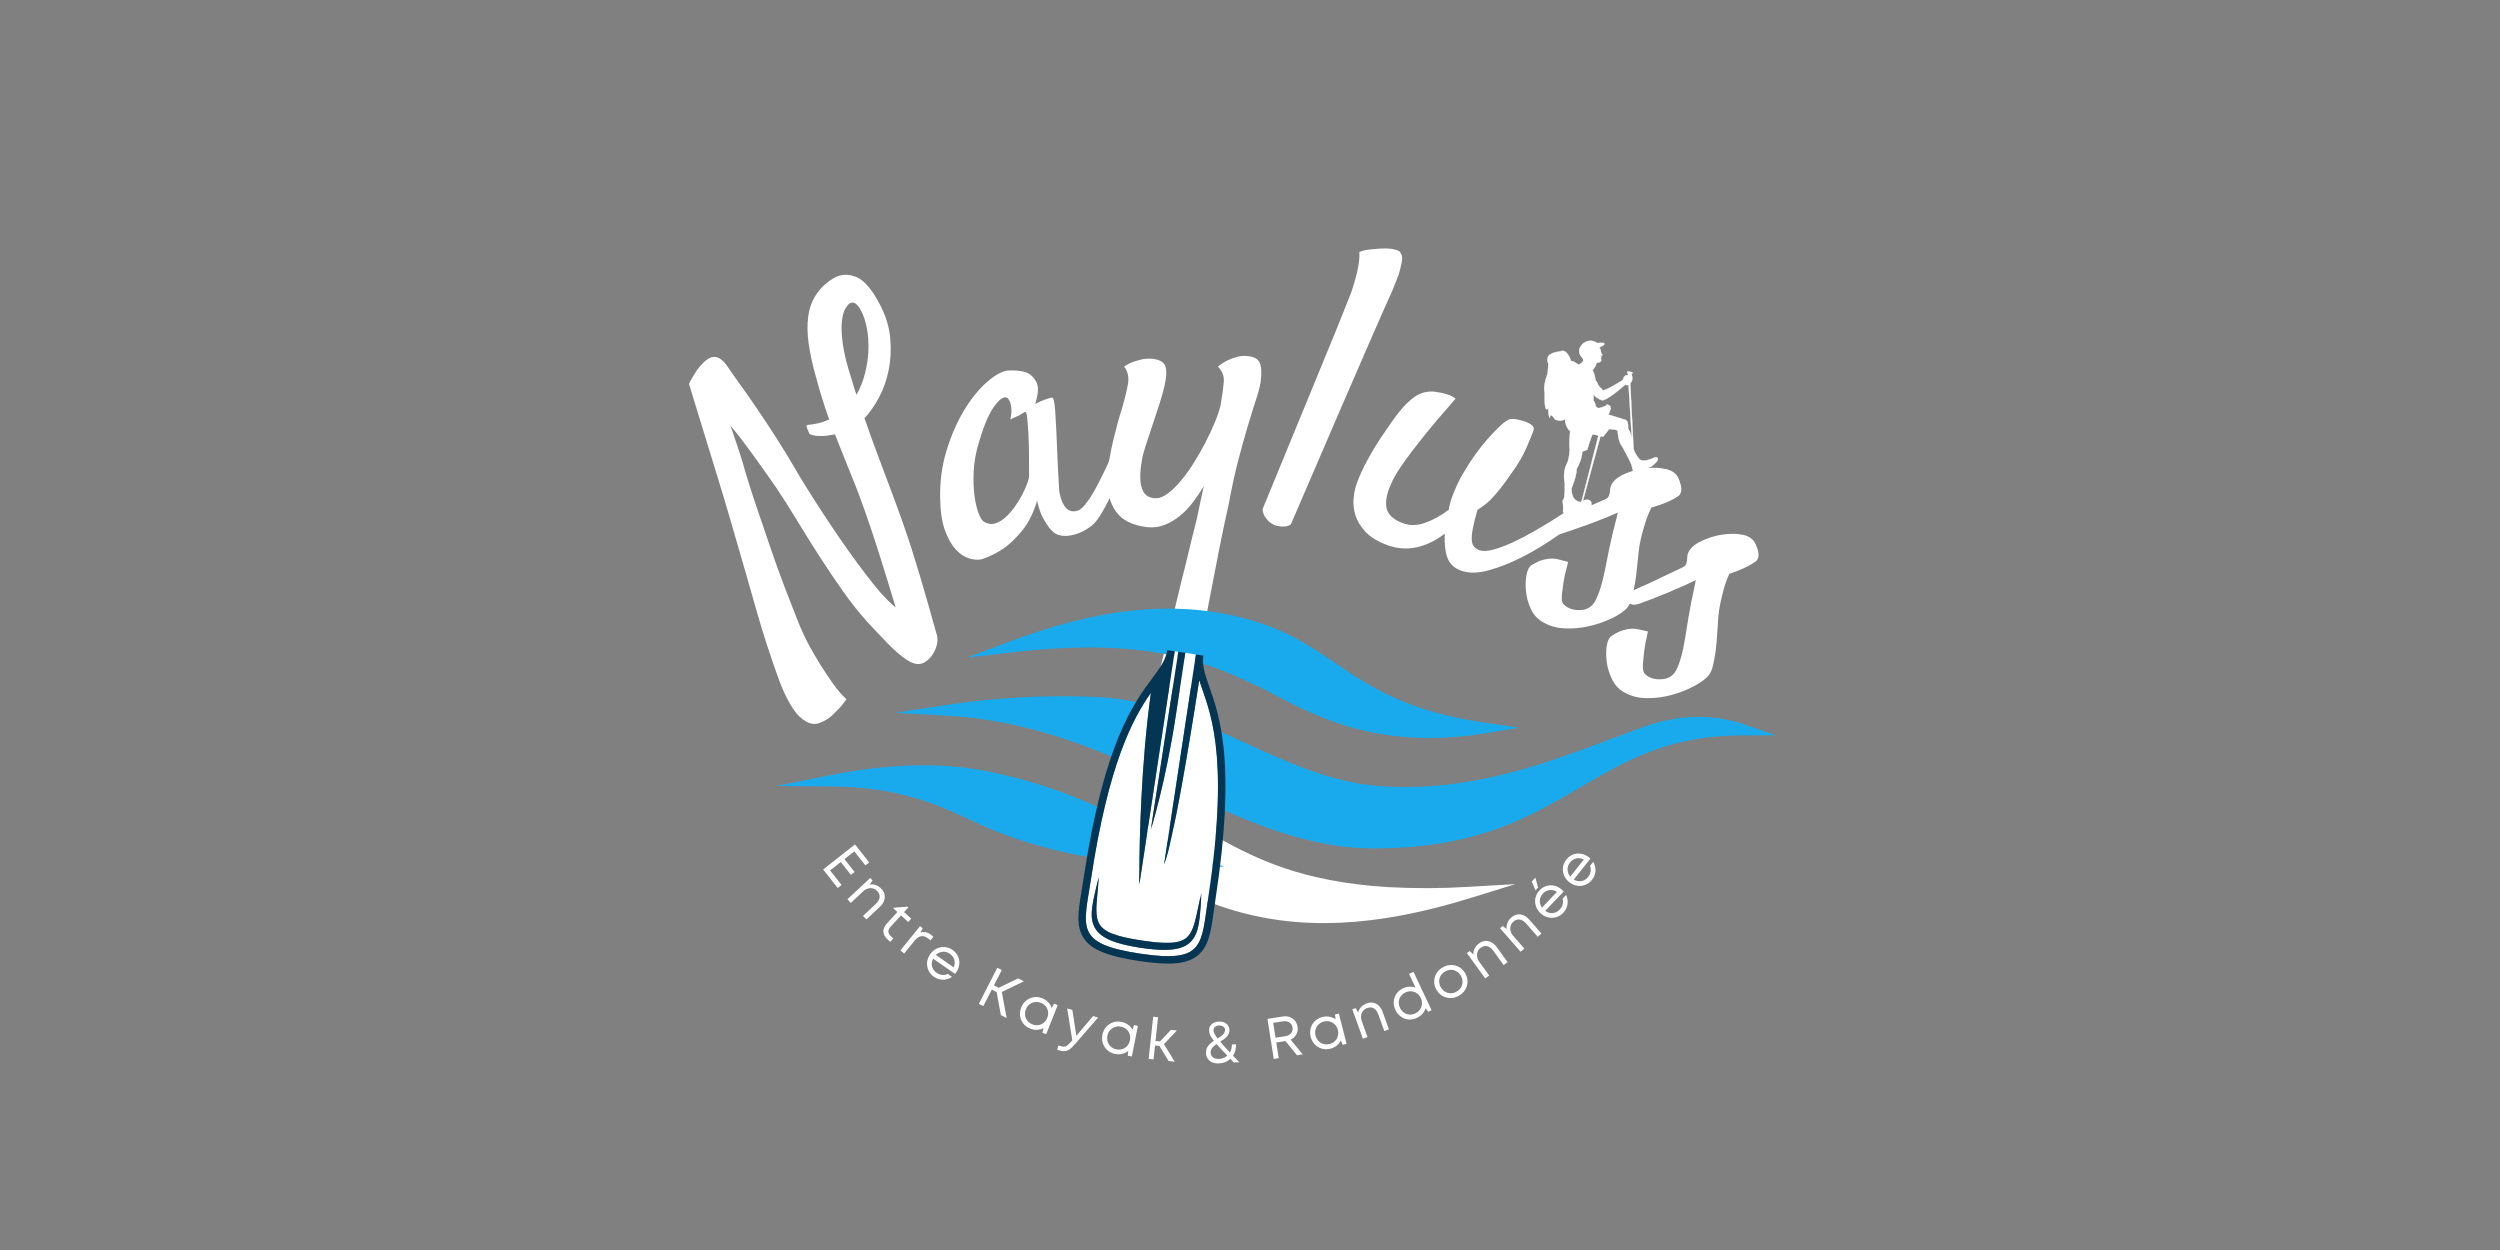 <svg xmlns="http://www.w3.org/2000/svg" xmlns:xlink="http://www.w3.org/1999/xlink" width="3000" zoomAndPan="magnify" viewBox="0 0 2250 1125" height="1500" preserveAspectRatio="xMidYMid meet" version="1.0"><rect x="0" y="0" width="2250" height="1125" fill="#808080" stroke="none"/><defs><g/><clipPath id="bfe8d0941a"><path d="M 851 717 L 1364 717 L 1364 831 L 851 831 Z M 851 717 " clip-rule="nonzero"/></clipPath><clipPath id="7aae86d388"><path d="M 607.578 717.789 L 1545.648 773.992 L 1540.488 860.086 L 602.422 803.883 Z M 607.578 717.789 " clip-rule="nonzero"/></clipPath><clipPath id="18d31c3ca1"><path d="M 1540.402 860.141 L 602.336 803.938 L 617.273 554.633 L 1555.34 610.836 Z M 1540.402 860.141 " clip-rule="nonzero"/></clipPath><clipPath id="16801ad1ef"><path d="M 699 688 L 1102 688 L 1102 780.18 L 699 780.18 Z M 699 688 " clip-rule="nonzero"/></clipPath><clipPath id="da0dd7b009"><path d="M 977 578 L 1127 578 L 1127 861 L 977 861 Z M 977 578 " clip-rule="nonzero"/></clipPath><clipPath id="0f2a8fbecc"><path d="M 1084.43 875.48 L 964.301 857.262 L 1006.586 578.449 L 1126.715 596.668 Z M 1084.43 875.48 " clip-rule="nonzero"/></clipPath><clipPath id="010be308d6"><path d="M 1084.43 875.48 L 964.301 857.262 L 1085.535 57.902 L 1205.66 76.121 Z M 1084.43 875.48 " clip-rule="nonzero"/></clipPath><clipPath id="24f66d7556"><path d="M 970 578 L 1127 578 L 1127 868 L 970 868 Z M 970 578 " clip-rule="nonzero"/></clipPath><clipPath id="5dddac3db6"><path d="M 1084.43 875.48 L 964.301 857.262 L 1006.586 578.449 L 1126.715 596.668 Z M 1084.43 875.48 " clip-rule="nonzero"/></clipPath><clipPath id="45f1dba060"><path d="M 1084.43 875.48 L 964.301 857.262 L 1085.535 57.902 L 1205.66 76.121 Z M 1084.43 875.48 " clip-rule="nonzero"/></clipPath><clipPath id="ec175bcc94"><path d="M 982 789 L 1082 789 L 1082 855 L 982 855 Z M 982 789 " clip-rule="nonzero"/></clipPath><clipPath id="6b3b8e7542"><path d="M 1084.43 875.48 L 964.301 857.262 L 1006.586 578.449 L 1126.715 596.668 Z M 1084.43 875.48 " clip-rule="nonzero"/></clipPath><clipPath id="16574679a6"><path d="M 1084.43 875.48 L 964.301 857.262 L 1085.535 57.902 L 1205.66 76.121 Z M 1084.43 875.48 " clip-rule="nonzero"/></clipPath><clipPath id="137ef0ded5"><path d="M 1389 306 L 1493 306 L 1493 462 L 1389 462 Z M 1389 306 " clip-rule="nonzero"/></clipPath><clipPath id="e2378e67df"><path d="M 1354.852 334.309 L 1453.773 294.852 L 1505.73 425.121 L 1406.809 464.578 Z M 1354.852 334.309 " clip-rule="nonzero"/></clipPath><clipPath id="3e8050029d"><path d="M 1354.852 334.309 L 1453.773 294.852 L 1505.73 425.121 L 1406.809 464.578 Z M 1354.852 334.309 " clip-rule="nonzero"/></clipPath><clipPath id="8cdc07bafd"><path d="M 1389 306 L 1493 306 L 1493 463 L 1389 463 Z M 1389 306 " clip-rule="nonzero"/></clipPath><clipPath id="cb318c14ea"><path d="M 1354.852 334.309 L 1453.773 294.852 L 1505.73 425.121 L 1406.809 464.578 Z M 1354.852 334.309 " clip-rule="nonzero"/></clipPath><clipPath id="929a849fa3"><path d="M 1354.852 334.309 L 1453.773 294.852 L 1505.73 425.121 L 1406.809 464.578 Z M 1354.852 334.309 " clip-rule="nonzero"/></clipPath></defs><g clip-path="url(#bfe8d0941a)"><g clip-path="url(#7aae86d388)"><g clip-path="url(#18d31c3ca1)"><path fill="#ffffff" d="M 1249.297 798.398 C 1170.531 793.68 1129.652 771.918 1099.805 756.027 L 1096.219 754.121 C 1090.73 751.211 1084.84 747.66 1078 743.535 C 1047.219 724.977 1003.691 698.73 936.445 694.699 C 919.293 693.719 902.172 694.125 885.086 695.918 L 851.797 699.305 L 884.551 706.141 C 956.391 721.137 988.68 745.961 1019.91 769.977 C 1043.68 788.254 1066.129 805.516 1105.512 817.902 C 1168.684 837.781 1237.863 834.723 1323.227 808.281 L 1363.777 795.719 L 1321.395 798.164 C 1297.367 799.645 1273.336 799.723 1249.297 798.398 Z M 1097.355 760.59 Z M 1097.355 760.59 " fill-opacity="1" fill-rule="nonzero"/></g></g></g><g fill="#ffffff" fill-opacity="1"><g transform="translate(705.662, 594.111)"><g><path d="M -37 -177.062 C -35.852 -172.676 -34.031 -166.508 -31.531 -158.562 C -29.039 -150.625 -26.07 -141.625 -22.625 -131.562 C -19.176 -121.5 -15.562 -110.906 -11.781 -99.781 C -8 -88.664 -4.094 -77.82 -0.062 -67.25 C 3.957 -56.688 7.797 -46.785 11.453 -37.547 C 15.117 -28.316 18.555 -20.703 21.766 -14.703 C 25.328 -8.078 29.035 -1.68 32.891 4.484 C 36.266 9.836 39.945 15.348 43.938 21.016 C 47.926 26.691 51.992 31.414 56.141 35.188 C 53.547 38.938 51.094 41.969 48.781 44.281 C 46.477 46.602 44.609 48.453 43.172 49.828 C 41.328 51.473 39.672 52.719 38.203 53.562 C 36.523 54.539 34.438 55.539 31.938 56.562 C 29.445 57.582 26.707 57.695 23.719 56.906 C 20.738 56.113 17.461 54.086 13.891 50.828 C 10.328 47.566 6.566 42.039 2.609 34.25 C -0.109 29.082 -2.941 22.375 -5.891 14.125 C -8.848 5.883 -11.969 -3.238 -15.25 -13.25 C -18.531 -23.258 -21.727 -33.738 -24.844 -44.688 C -27.969 -55.633 -31.02 -66.344 -34 -76.812 C -36.988 -87.281 -39.852 -97.18 -42.594 -106.516 C -45.344 -115.859 -47.688 -123.898 -49.625 -130.641 C -52.113 -139.285 -55.117 -149.32 -58.641 -160.75 C -64.641 -180.258 -73.617 -209.539 -85.578 -248.594 C -84.723 -250.488 -83.727 -252.395 -82.594 -254.312 C -81.457 -256.238 -80.441 -257.879 -79.547 -259.234 C -78.566 -260.93 -77.461 -262.414 -76.234 -263.688 C -70.984 -270.094 -66.391 -273.172 -62.453 -272.922 C -58.523 -272.672 -54.719 -269.832 -51.031 -264.406 C -48.625 -260.758 -44.984 -255.578 -40.109 -248.859 C -35.234 -242.148 -29.93 -234.57 -24.203 -226.125 C -18.473 -217.676 -12.688 -208.898 -6.844 -199.797 C -1.008 -190.691 4.211 -182.148 8.828 -174.172 C 11.867 -168.93 15.562 -162.801 19.906 -155.781 C 24.258 -148.77 28.957 -141.395 34 -133.656 C 39.039 -125.926 44.273 -118.102 49.703 -110.188 C 55.141 -102.27 60.461 -94.773 65.672 -87.703 C 70.891 -80.629 75.797 -74.211 80.391 -68.453 C 84.992 -62.703 88.973 -58.141 92.328 -54.766 C 93.723 -53.336 95.109 -52.039 96.484 -50.875 C 97.859 -49.707 99.188 -48.508 100.469 -47.281 C 98.812 -53.039 96.758 -59.844 94.312 -67.688 C 91.863 -75.531 89.254 -83.898 86.484 -92.797 C 83.711 -101.703 80.758 -110.785 77.625 -120.047 C 74.5 -129.316 71.441 -137.988 68.453 -146.062 C 66.098 -152.551 62.867 -160.781 58.766 -170.75 C 54.672 -180.719 50.363 -191.535 45.844 -203.203 C 43.051 -202.703 40.359 -202.27 37.766 -201.906 C 35.398 -201.645 32.91 -201.598 30.297 -201.766 C 27.68 -201.93 25.254 -202.488 23.016 -203.438 C 21.641 -206.281 20.742 -208.422 20.328 -209.859 C 19.91 -211.305 20.848 -211.988 23.141 -211.906 C 24.766 -212.02 27.129 -212.41 30.234 -213.078 C 33.348 -213.754 36.805 -214.922 40.609 -216.578 C 38.273 -223.066 36.082 -229.645 34.031 -236.312 C 31.988 -242.977 30.125 -249.461 28.438 -255.766 C 25.508 -266.141 23.414 -275.801 22.156 -284.75 C 20.895 -293.695 20.742 -301.812 21.703 -309.094 C 22.672 -316.375 24.988 -322.895 28.656 -328.656 C 32.332 -334.426 37.57 -339.426 44.375 -343.656 C 50.883 -347.426 57.734 -347.82 64.922 -344.844 C 72.117 -341.863 79.234 -333.582 86.266 -320 C 91.566 -309.883 94.66 -299.828 95.547 -289.828 C 96.441 -279.828 95.992 -270.316 94.203 -261.297 C 92.422 -252.273 89.504 -243.992 85.453 -236.453 C 81.41 -228.922 77.039 -222.676 72.344 -217.719 C 76.176 -206.758 80.141 -195.805 84.234 -184.859 C 88.328 -173.922 92.297 -163.32 96.141 -153.062 C 99.984 -142.812 103.551 -133.031 106.844 -123.719 C 110.133 -114.414 112.93 -106.082 115.234 -98.719 C 117.398 -91.57 119.773 -83.844 122.359 -75.531 C 124.535 -68.383 126.945 -60.109 129.594 -50.703 C 132.238 -41.297 135.02 -31.41 137.938 -21.047 C 138.195 -18.68 138.094 -16.445 137.625 -14.344 C 137.164 -12.25 136.547 -10.422 135.766 -8.859 C 134.898 -6.961 133.914 -5.27 132.812 -3.781 C 129.582 0.332 126.191 2.711 122.641 3.359 C 119.098 4.016 114.836 2.703 109.859 -0.578 C 104.754 -4.066 99.242 -8.859 93.328 -14.953 C 87.41 -21.055 81.07 -27.766 74.312 -35.078 C 67.188 -43.004 60.082 -51.992 53 -62.047 C 45.914 -72.098 38.914 -82.477 32 -93.188 C 25.094 -103.895 18.367 -114.648 11.828 -125.453 C 5.297 -136.254 -1.078 -146.297 -7.297 -155.578 C -15.641 -167.566 -23.223 -178.242 -30.047 -187.609 C -36.879 -196.973 -42.93 -204.75 -48.203 -210.938 C -46.609 -206.25 -44.816 -200.977 -42.828 -195.125 C -40.836 -189.281 -38.895 -183.258 -37 -177.062 Z M 61.125 -251.609 C 62.383 -246.992 63.738 -242.723 65.188 -238.797 C 68.52 -244.66 71.082 -251.125 72.875 -258.188 C 74.664 -265.258 75.676 -272.223 75.906 -279.078 C 76.145 -285.941 75.695 -292.41 74.562 -298.484 C 73.426 -304.555 71.742 -309.75 69.516 -314.062 C 68.016 -317.125 66.379 -319.332 64.609 -320.688 C 62.848 -322.051 61.023 -322.188 59.141 -321.094 C 58.086 -320.488 56.789 -318.969 55.25 -316.531 C 53.719 -314.102 52.648 -310.258 52.047 -305 C 51.441 -299.75 51.727 -292.836 52.906 -284.266 C 54.094 -275.703 56.832 -264.816 61.125 -251.609 Z M 61.125 -251.609 "/></g></g></g><g fill="#ffffff" fill-opacity="1"><g transform="translate(862.733, 503.037)"><g><path d="M 162.656 -116.766 C 160.582 -111.211 157.859 -104.301 154.484 -96.031 C 151.109 -87.77 147.551 -79.461 143.812 -71.109 C 140.082 -62.766 136.316 -55.031 132.516 -47.906 C 128.711 -40.781 125.352 -35.598 122.438 -32.359 C 120.445 -30.336 118.047 -28.461 115.234 -26.734 C 112.43 -25.004 109.469 -23.609 106.344 -22.547 C 103.227 -21.492 100.188 -20.895 97.219 -20.75 C 94.25 -20.613 91.531 -20.977 89.062 -21.844 C 86.52 -22.945 84.156 -24.844 81.969 -27.531 C 80.125 -29.812 78.125 -32.93 75.969 -36.891 C 73.82 -40.848 72.055 -46.023 70.672 -52.422 C 67.441 -41.578 63.07 -32.75 57.562 -25.938 C 52.062 -19.125 46.562 -13.754 41.062 -9.828 C 34.676 -5.43 28.02 -2.094 21.094 0.188 C 17.801 1.039 13.988 0.836 9.656 -0.422 C 5.332 -1.68 1.258 -4.383 -2.562 -8.531 C -6.395 -12.688 -9.648 -18.488 -12.328 -25.938 C -15.004 -33.395 -16.414 -42.738 -16.562 -53.969 C -16.969 -69.145 -15.098 -83.531 -10.953 -97.125 C -6.816 -110.727 -1.602 -122.785 4.688 -133.297 C 10.988 -143.816 17.707 -152.25 24.844 -158.594 C 31.977 -164.945 38.305 -168.594 43.828 -169.531 C 50.473 -169.988 56.125 -169.441 60.781 -167.891 C 64.676 -166.379 67.742 -163.469 69.984 -159.156 C 72.223 -154.852 71.848 -148.312 68.859 -139.531 C 71.961 -141.082 74.598 -142.258 76.766 -143.062 C 78.941 -143.875 80.617 -144.43 81.797 -144.734 C 83.191 -145.098 84.16 -145.227 84.703 -145.125 C 85.047 -144.707 85.414 -143.734 85.812 -142.203 C 86.207 -140.68 86.57 -137.832 86.906 -133.656 C 87.238 -129.488 87.57 -123.816 87.906 -116.641 C 88.25 -109.461 88.645 -100.172 89.094 -88.766 C 89.164 -86.516 89.254 -84.461 89.359 -82.609 C 89.461 -80.766 89.566 -78.914 89.672 -77.062 C 89.773 -75.207 89.895 -73.047 90.031 -70.578 C 90.164 -68.109 90.332 -65.02 90.531 -61.312 C 90.852 -59.145 91.391 -56.844 92.141 -54.406 C 92.891 -51.977 93.891 -49.797 95.141 -47.859 C 96.391 -45.922 97.941 -44.5 99.797 -43.594 C 101.66 -42.695 104.004 -42.613 106.828 -43.344 C 109.18 -43.945 111.852 -46.203 114.844 -50.109 C 117.844 -54.016 120.863 -58.805 123.906 -64.484 C 126.945 -70.16 130.051 -76.348 133.219 -83.047 C 136.383 -89.742 139.289 -96.188 141.938 -102.375 C 144.594 -108.57 146.992 -114.078 149.141 -118.891 C 151.285 -123.703 152.82 -127.227 153.75 -129.469 C 155.07 -132.082 156.629 -133.805 158.422 -134.641 C 160.211 -135.484 161.758 -135.316 163.062 -134.141 C 164.363 -132.961 165.082 -130.891 165.219 -127.922 C 165.363 -124.961 164.508 -121.242 162.656 -116.766 Z M 63.422 -74.609 C 63.391 -79.617 63.375 -85.504 63.375 -92.266 C 63.383 -99.023 63.219 -105.492 62.875 -111.672 C 62.539 -117.859 62.164 -122.961 61.75 -126.984 C 61.332 -131.016 60.688 -132.785 59.812 -132.297 C 58.695 -131.766 57.492 -131.078 56.203 -130.234 C 55.16 -129.473 53.727 -128.727 51.906 -128 C 50.082 -127.281 48.297 -126.445 46.547 -125.5 C 47.453 -129.738 47.766 -133.141 47.484 -135.703 C 47.203 -138.266 46.758 -140.219 46.156 -141.562 C 45.488 -143.145 44.68 -144.316 43.734 -145.078 C 40.609 -146.523 36.523 -143.656 31.484 -136.469 C 26.453 -129.281 21.617 -117.195 16.984 -100.219 C 15.047 -93.195 13.91 -85.945 13.578 -78.469 C 13.242 -70.988 13.453 -64.086 14.203 -57.766 C 14.961 -51.453 16.164 -46.066 17.812 -41.609 C 19.469 -37.16 21.18 -34.41 22.953 -33.359 C 26.203 -31.441 29.457 -30.961 32.719 -31.922 C 35.988 -32.891 39.098 -34.691 42.047 -37.328 C 44.992 -39.973 47.805 -43.145 50.484 -46.844 C 53.16 -50.539 55.453 -54.266 57.359 -58.016 C 59.273 -61.766 60.781 -65.156 61.875 -68.188 C 62.969 -71.227 63.484 -73.367 63.422 -74.609 Z M 63.422 -74.609 "/></g></g></g><g fill="#ffffff" fill-opacity="1"><g transform="translate(1002.752, 465.465)"><g><path d="M 93.359 -135.562 C 96.461 -138.039 99.52 -139.973 102.531 -141.359 C 105.539 -142.742 108.254 -143.703 110.672 -144.234 C 113.328 -145.016 115.988 -145.305 118.656 -145.109 C 125.219 -144.734 129.316 -142.738 130.953 -139.125 C 132.598 -135.52 132.883 -129.703 131.812 -121.672 C 131.164 -117.535 129.801 -112.297 127.719 -105.953 C 125.645 -99.609 123.227 -91.859 120.469 -82.703 C 117.719 -73.555 114.805 -63.133 111.734 -51.438 C 108.672 -39.738 105.812 -26.586 103.156 -11.984 C 100.457 -0.047 97.547 13.711 94.422 29.297 C 91.734 42.922 88.555 59.348 84.891 78.578 C 81.223 97.805 77.301 119.836 73.125 144.672 C 72.02 150.742 69.473 154.301 65.484 155.344 C 61.492 156.383 57.305 155.973 52.922 154.109 C 51.203 153.18 49.602 152.125 48.125 150.938 C 46.895 149.738 45.535 148.363 44.047 146.812 C 42.566 145.258 41.32 143.16 40.312 140.516 C 45.531 120.035 50.113 101.391 54.062 84.578 C 58.008 67.766 61.578 53.148 64.766 40.734 C 68.148 26.348 71.32 13.43 74.281 1.984 C 75.395 -3.129 76.453 -8.18 77.453 -13.172 C 78.461 -18.172 79.531 -23.109 80.656 -27.984 C 77.602 -22.828 74.297 -17.91 70.734 -13.234 C 67.172 -8.566 63.238 -4.492 58.938 -1.016 C 54.633 2.453 50.016 5.133 45.078 7.031 C 40.141 8.938 34.992 9.578 29.641 8.953 C 16.516 7.473 7.148 2.781 1.547 -5.125 C -4.047 -13.039 -6.594 -23.43 -6.094 -36.297 C -5.938 -41.391 -5.301 -46.973 -4.188 -53.047 C -3.082 -59.129 -1.852 -64.973 -0.5 -70.578 C 0.852 -76.191 2.156 -81.254 3.406 -85.766 C 4.664 -90.273 5.645 -93.508 6.344 -95.469 C 9.094 -104.738 11.078 -112.656 12.297 -119.219 C 13.516 -125.789 12.391 -131.238 8.922 -135.562 C 12.273 -137.789 15.457 -139.352 18.469 -140.25 C 21.488 -141.156 24.211 -141.875 26.641 -142.406 C 29.297 -142.695 31.961 -142.742 34.641 -142.547 C 41.203 -141.691 45.062 -139.332 46.219 -135.469 C 47.383 -131.602 47.066 -125.773 45.266 -117.984 C 44.359 -113.836 42.867 -108.531 40.797 -102.062 C 38.734 -95.602 36.547 -88.957 34.234 -82.125 C 31.922 -75.289 29.844 -69.004 28 -63.266 C 26.164 -57.523 25.156 -53.445 24.969 -51.031 C 22.969 -40.07 22.988 -31.641 25.031 -25.734 C 27.082 -19.828 31.379 -16.93 37.922 -17.047 C 41.078 -17.098 44.566 -18.551 48.391 -21.406 C 52.211 -24.27 56.086 -28.039 60.016 -32.719 C 63.941 -37.395 67.789 -42.734 71.562 -48.734 C 75.344 -54.742 78.816 -60.805 81.984 -66.922 C 85.16 -73.047 87.969 -79.039 90.406 -84.906 C 92.852 -90.781 94.645 -96.035 95.781 -100.672 C 97.312 -109.672 98.273 -116.719 98.672 -121.812 C 99.078 -126.914 97.305 -131.5 93.359 -135.562 Z M 93.359 -135.562 "/></g></g></g><g fill="#ffffff" fill-opacity="1"><g transform="translate(1140.77, 464.941)"><g><path d="M -4.484 -6.609 C 13.078 -49.254 27.156 -83.492 37.75 -109.328 C 48.352 -135.16 56.453 -154.879 62.047 -168.484 C 68.535 -184.648 73.008 -195.852 75.469 -202.094 C 76.906 -206.531 78.211 -210.875 79.391 -215.125 C 80.461 -218.875 81.32 -222.785 81.969 -226.859 C 82.613 -230.93 82.844 -234.703 82.656 -238.172 C 84.77 -239.066 87.02 -239.691 89.406 -240.047 C 91.789 -240.398 94.109 -240.648 96.359 -240.797 C 99.098 -241.098 101.82 -241.273 104.531 -241.328 C 107.238 -241.398 109.676 -241.266 111.844 -240.922 C 113.75 -240.617 115.508 -240.156 117.125 -239.531 C 118.75 -238.906 119.711 -237.957 120.016 -236.688 C 121.254 -235.25 121.523 -232.742 120.828 -229.172 C 120.141 -225.598 119.258 -221.938 118.188 -218.188 C 116.5 -213.781 114.641 -209.035 112.609 -203.953 C 108.109 -194.117 101.801 -179.891 93.688 -161.266 C 86.758 -145.422 77.383 -123.816 65.562 -96.453 C 53.75 -69.098 38.895 -34.613 21 7 C 19.602 8.008 18.031 8.617 16.281 8.828 C 14.531 9.047 12.938 9.039 11.5 8.812 C 9.82 8.551 8.039 8.148 6.156 7.609 C 4.562 6.859 3 5.875 1.469 4.656 C 0.188 3.469 -1.047 1.977 -2.234 0.188 C -3.43 -1.594 -4.18 -3.859 -4.484 -6.609 Z M -4.484 -6.609 "/></g></g></g><g fill="#ffffff" fill-opacity="1"><g transform="translate(1208.463, 469.764)"><g><path d="M 40.406 20.922 C 31.738 17.766 25.172 13.82 20.703 9.094 C 16.234 4.363 13.18 -0.551 11.547 -5.656 C 9.922 -10.77 9.332 -15.891 9.781 -21.016 C 10.227 -26.148 11.156 -30.656 12.562 -34.531 C 15.051 -41.375 18.254 -48.406 22.172 -55.625 C 26.098 -62.844 30.039 -69.41 34 -75.328 C 37.957 -81.254 41.391 -86.266 44.297 -90.359 C 47.211 -94.461 49.109 -97.004 49.984 -97.984 C 54.43 -103.848 59.203 -108.629 64.297 -112.328 C 69.398 -116.035 75.242 -117.719 81.828 -117.375 C 84.266 -117 86.82 -116.582 89.5 -116.125 C 91.633 -115.602 93.781 -114.945 95.938 -114.156 C 98.102 -113.363 99.977 -112.301 101.562 -110.969 C 89.688 -97.469 80.07 -86.117 72.719 -76.922 C 65.375 -67.734 59.586 -60.16 55.359 -54.203 C 50.555 -47.43 47.098 -41.848 44.984 -37.453 C 40.117 -27.609 38.211 -19.523 39.266 -13.203 C 40.316 -6.891 45.406 -2.07 54.531 1.25 C 60.457 3.406 66.961 3.254 74.047 0.797 C 81.141 -1.648 88.254 -5.57 95.391 -10.969 C 96.023 -14.875 97.051 -18.766 98.469 -22.641 C 101.125 -29.93 104.344 -36.828 108.125 -43.328 C 111.906 -49.828 115.75 -55.785 119.656 -61.203 C 123.562 -66.617 127.352 -71.367 131.031 -75.453 C 134.719 -79.535 137.742 -82.691 140.109 -84.922 C 144.609 -89.473 148.109 -92.004 150.609 -92.516 C 153.117 -93.035 156.695 -92.578 161.344 -91.141 C 163.25 -90.703 164.805 -90.195 166.016 -89.625 C 167.223 -89.062 168.242 -88.504 169.078 -87.953 C 171.566 -86.266 172.441 -84.395 171.703 -82.344 C 170.367 -78.688 168.148 -73.297 165.047 -66.172 C 161.941 -59.047 157.836 -52.02 152.734 -45.094 C 148.805 -39.289 145.289 -34.438 142.188 -30.531 C 139.094 -26.633 136.301 -23.395 133.812 -20.812 C 131.332 -18.227 129.051 -16.219 126.969 -14.781 C 124.895 -13.344 123 -12.035 121.281 -10.859 C 119.25 -3.848 117.828 1.832 117.016 6.188 C 116.203 10.539 115.914 13.988 116.156 16.531 C 116.406 19.07 117.117 21.008 118.297 22.344 C 119.484 23.676 120.992 24.676 122.828 25.344 C 126.016 26.5 130.332 26.328 135.781 24.828 C 141.238 23.328 147.156 21.086 153.531 18.109 C 159.906 15.141 166.441 11.711 173.141 7.828 C 179.848 3.953 186.051 0.211 191.75 -3.391 C 197.445 -7.004 202.348 -10.191 206.453 -12.953 C 210.555 -15.723 213.117 -17.441 214.141 -18.109 C 216.484 -19.566 218.477 -20.254 220.125 -20.172 C 221.781 -20.086 222.914 -19.477 223.531 -18.344 C 224.156 -17.219 224.211 -15.781 223.703 -14.031 C 223.191 -12.281 222 -10.586 220.125 -8.953 C 212.406 -1.953 203.414 5.164 193.156 12.406 C 182.906 19.645 172.473 25.977 161.859 31.406 C 151.242 36.832 141.062 40.875 131.312 43.531 C 121.562 46.188 113.266 46.27 106.422 43.781 C 100.273 41.539 96.203 37.664 94.203 32.156 C 92.211 26.656 91.41 19.457 91.797 10.562 C 83.566 16.852 75.109 20.938 66.422 22.812 C 57.734 24.695 49.062 24.066 40.406 20.922 Z M 40.406 20.922 "/></g></g></g><g fill="#ffffff" fill-opacity="1"><g transform="translate(1356.304, 524.141)"><g><path d="M 49.734 17.672 C 50.422 19.273 51.727 20.707 53.656 21.969 C 55.594 23.227 57.789 24.082 60.25 24.531 C 62.707 24.977 65.266 25.051 67.922 24.75 C 70.578 24.457 73.039 23.461 75.312 21.766 C 77.57 20.055 79.656 16.852 81.562 12.156 C 83.469 7.457 85.113 2.16 86.5 -3.734 C 87.895 -9.641 89.164 -15.691 90.312 -21.891 C 91.469 -28.086 92.66 -33.68 93.891 -38.672 C 94.66 -42.523 95.5 -46.039 96.406 -49.219 C 97.051 -51.969 97.711 -54.641 98.391 -57.234 C 99.066 -59.836 99.469 -61.676 99.594 -62.75 C 97.531 -61.789 94.031 -60.312 89.094 -58.312 C 84.164 -56.312 78.938 -54.289 73.406 -52.25 C 67.875 -50.219 62.691 -48.383 57.859 -46.75 C 53.035 -45.113 49.723 -44.02 47.922 -43.469 C 45.098 -42.695 42.82 -42.656 41.094 -43.344 C 39.375 -44.039 38.305 -45.176 37.891 -46.75 C 37.473 -48.332 37.773 -50.02 38.797 -51.812 C 39.816 -53.602 41.93 -55.188 45.141 -56.562 C 47.43 -57.395 50.957 -58.797 55.719 -60.766 C 60.477 -62.734 65.301 -64.797 70.188 -66.953 C 75.07 -69.117 79.492 -71.008 83.453 -72.625 C 87.41 -74.25 89.688 -75.305 90.281 -75.797 C 91.758 -77.148 92.594 -79.641 92.781 -83.266 C 92.977 -86.898 94.719 -90.117 98 -92.922 C 100.656 -95.234 104.629 -97.336 109.922 -99.234 C 115.223 -101.141 120.801 -102.359 126.656 -102.891 C 132.508 -103.422 137.961 -103.125 143.016 -102 C 148.066 -100.875 151.691 -98.438 153.891 -94.688 C 155.473 -91.332 156.445 -88.16 156.812 -85.172 C 157.176 -82.18 156.492 -79.805 154.766 -78.047 C 153.691 -77.297 152.211 -76.367 150.328 -75.266 C 148.461 -74.172 145.957 -72.984 142.812 -71.703 C 139.664 -70.422 135.375 -68.957 129.938 -67.312 C 127.488 -62.227 125.566 -57.391 124.172 -52.797 C 122.773 -48.211 121.656 -44.16 120.812 -40.641 C 119.77 -36.422 119.035 -32.422 118.609 -28.641 C 118.055 -23.785 117.535 -18.766 117.047 -13.578 C 116.555 -8.391 115.895 -3.391 115.062 1.422 C 114.238 6.234 113.273 10.598 112.172 14.516 C 111.066 18.43 109.582 21.379 107.719 23.359 C 104.852 26.41 100.359 29.414 94.234 32.375 C 88.109 35.332 81.367 37.672 74.016 39.391 C 66.66 41.109 59.129 41.77 51.422 41.375 C 43.711 40.977 36.812 38.789 30.719 34.812 C 26.445 32.031 23.191 28.023 20.953 22.797 C 18.723 17.578 17.395 12.289 16.969 6.938 C 16.551 1.594 16.805 -3.234 17.734 -7.547 C 18.672 -11.859 20.242 -14.598 22.453 -15.766 C 25.266 -17.41 27.641 -18.613 29.578 -19.375 C 31.523 -20.133 34.113 -20.766 37.344 -21.266 C 38.539 -21.336 40.02 -21.379 41.781 -21.391 C 43.188 -21.348 45.004 -21.035 47.234 -20.453 C 49.461 -19.867 52.062 -19.188 55.031 -18.406 C 52.945 -10.781 51.555 -4.66 50.859 -0.047 C 50.172 4.566 49.672 8.223 49.359 10.922 C 49.117 13.941 49.242 16.191 49.734 17.672 Z M 49.734 17.672 "/></g></g></g><path fill="#19aaee" d="M 1570.328 652.152 C 1541.379 642.148 1510.516 642.914 1478.594 654.426 C 1469.734 657.621 1460.805 660.98 1451.352 664.539 L 1450.926 664.699 C 1396.613 685.137 1335.055 708.301 1265.301 708.305 C 1256.457 708.305 1247.543 707.93 1238.801 707.188 C 1196.84 703.621 1157.703 685.629 1119.832 668.219 C 1079.094 649.496 1036.969 630.133 989.793 627.395 C 943.855 625.223 898.145 627.52 852.66 634.293 L 805.5 641.52 L 853.137 644.188 C 942.586 649.207 1019.344 688.234 1070.156 714.07 C 1136.25 747.68 1188.445 763.406 1234.41 763.559 C 1234.996 763.562 1235.57 763.562 1236.148 763.562 C 1328.508 763.562 1375.973 735.734 1422 708.746 C 1463.145 684.625 1502.008 661.84 1568.137 661.84 L 1598.352 661.84 Z M 1570.328 652.152 " fill-opacity="1" fill-rule="nonzero"/><path fill="#19aaee" d="M 980.012 582.699 C 1055.887 582.699 1096.375 601.238 1125.938 614.773 L 1129.488 616.395 C 1134.926 618.875 1140.785 621.945 1147.586 625.508 C 1178.199 641.555 1221.488 664.242 1286.266 664.242 C 1302.789 664.195 1319.195 662.824 1335.496 660.121 L 1367.25 654.957 L 1335.418 650.277 C 1265.602 640.016 1233.184 618.043 1201.824 596.789 C 1177.957 580.613 1155.418 565.336 1116.902 555.707 C 1055.125 540.266 988.895 547.18 908.484 577.465 L 870.285 591.855 L 910.82 587.07 C 933.801 584.27 956.863 582.812 980.012 582.699 Z M 1128.027 610.25 Z M 1128.027 610.25 " fill-opacity="1" fill-rule="nonzero"/><g clip-path="url(#16801ad1ef)"><path fill="#19aaee" d="M 1032.98 747.957 C 991.434 727.164 948.473 705.656 885.125 693.504 C 835.246 683.93 781.828 690.625 745.812 697.93 L 699.207 707.379 L 746.758 707.793 C 809.629 708.336 843.133 723.938 872.734 737.719 C 880.145 741.168 887.145 744.43 894.305 747.305 C 960.012 773.711 1020.855 778.43 1076.816 779.602 L 1101.527 780.117 L 1078.941 770.07 C 1062.902 762.938 1047.691 755.32 1032.98 747.957 Z M 1032.98 747.957 " fill-opacity="1" fill-rule="nonzero"/></g><g clip-path="url(#da0dd7b009)"><g clip-path="url(#0f2a8fbecc)"><g clip-path="url(#010be308d6)"><path fill="#ffffff" d="M 1025.734 858.215 C 1084.508 867.129 1080.891 850.711 1087.496 807.152 C 1107.613 674.52 1087.629 638.293 1079.289 612.215 C 1055.082 768.016 1047.727 777.539 1047.727 777.539 L 1076.527 587.637 C 1081.844 552.594 1141.168 144.473 1148.5 94.023 L 1141.789 93.004 L 1058.336 643.242 C 1048.902 705.457 1035.621 747.121 1035.621 747.121 L 1137.012 92.281 L 1135.086 91.988 C 1127.133 142.344 1062.777 549.703 1057.461 584.746 L 1025.473 795.672 C 1025.473 795.672 1024.961 794.125 1025.438 784.531 C 1025.516 758.34 1026.684 690.016 1035.805 623.543 C 1019.562 646.785 997.719 686.773 981.891 791.137 C 975.285 834.695 966.969 849.301 1025.734 858.215 Z M 983.816 811.145 C 985.258 803.789 987.047 796.625 988.875 789.41 C 988.508 796.832 987.574 804.234 987.059 811.562 C 986.781 815.211 986.602 818.859 986.898 822.355 C 987.012 824.105 987.312 825.785 987.691 827.406 C 988.117 829.008 988.754 830.492 989.539 831.855 C 992.84 837.234 999.527 840.102 1006.273 842.062 C 1013.094 844.074 1020.301 845.348 1027.523 846.418 C 1034.746 847.527 1042.008 848.465 1049.117 848.551 C 1056.141 848.68 1063.367 847.918 1068.113 843.766 C 1069.273 842.699 1070.312 841.473 1071.199 840.066 C 1072.047 838.637 1072.82 837.121 1073.457 835.484 C 1074.773 832.23 1075.684 828.695 1076.504 825.125 C 1078.188 817.977 1079.484 810.633 1081.344 803.434 C 1080.957 810.867 1080.535 818.242 1079.738 825.691 C 1079.285 829.41 1078.711 833.156 1077.609 836.914 C 1076.543 840.648 1074.715 844.449 1071.738 847.547 C 1070.219 849.051 1068.484 850.32 1066.621 851.328 C 1064.738 852.258 1062.789 853.012 1060.828 853.477 C 1056.898 854.477 1052.98 854.801 1049.133 854.898 C 1041.422 855 1033.945 854.062 1026.52 853.039 C 1019.137 851.809 1011.715 850.496 1004.383 848.098 C 1000.734 846.867 997.09 845.398 993.637 843.277 C 991.902 842.254 990.258 840.957 988.742 839.508 C 987.266 837.996 985.98 836.266 984.98 834.379 C 983.055 830.547 982.43 826.371 982.531 822.488 C 982.594 818.574 983.145 814.828 983.816 811.145 " fill-opacity="1" fill-rule="nonzero"/></g></g></g><g clip-path="url(#24f66d7556)"><g clip-path="url(#5dddac3db6)"><g clip-path="url(#45f1dba060)"><path fill="#043653" d="M 1024.73 864.84 C 1052.305 869.02 1067.477 867.797 1077.082 860.621 C 1087.93 852.523 1089.871 838.504 1092.559 819.094 C 1093.039 815.613 1093.539 812.008 1094.125 808.16 C 1112.504 686.969 1097.98 645.527 1088.371 618.102 C 1084.301 606.484 1081.609 598.809 1083.148 588.641 C 1088.449 553.707 1148.109 143.293 1155.191 94.566 C 1160.52 92.945 1165.492 89.469 1166.398 83.484 C 1168.113 72.188 1156.5 70.426 1152.684 69.848 C 1151.688 69.699 1150.621 69.551 1149.473 69.395 C 1148.223 69.227 1146.883 69.043 1145.453 68.828 C 1144.031 68.613 1142.699 68.391 1141.457 68.18 C 1140.316 67.988 1139.246 67.809 1138.258 67.66 C 1134.441 67.082 1122.828 65.32 1121.113 76.617 C 1120.207 82.602 1123.922 87.395 1128.531 90.523 C 1120.848 139.16 1056.129 548.809 1050.828 583.742 C 1049.289 593.91 1044.449 600.438 1037.117 610.328 C 1019.805 633.672 993.648 668.945 975.27 790.133 C 974.684 793.984 974.094 797.574 973.523 801.043 C 970.332 820.375 968.027 834.344 975.984 845.289 C 983.035 854.988 997.16 860.656 1024.73 864.84 Z M 1127.742 77.621 C 1128.367 73.5 1131.535 73.422 1137.254 74.289 C 1139.316 74.602 1141.723 75.039 1144.449 75.453 C 1147.188 75.867 1149.609 76.16 1151.676 76.477 C 1157.391 77.344 1160.398 78.359 1159.773 82.48 C 1158.922 88.098 1149.242 88.91 1149.242 88.91 L 1135.891 86.887 C 1135.891 86.887 1126.887 83.238 1127.742 77.621 Z M 981.891 791.137 C 997.719 686.773 1019.562 646.785 1035.805 623.543 C 1026.684 690.016 1025.516 758.34 1025.438 784.531 C 1024.961 794.125 1025.473 795.672 1025.473 795.672 L 1057.461 584.746 C 1062.777 549.703 1127.133 142.344 1135.086 91.988 L 1137.012 92.281 L 1035.621 747.121 C 1035.621 747.121 1048.902 705.457 1058.336 643.242 L 1141.789 93.004 L 1148.5 94.023 C 1141.168 144.473 1081.844 552.594 1076.527 587.637 L 1047.727 777.539 C 1047.727 777.539 1055.082 768.016 1079.289 612.215 C 1087.629 638.293 1107.613 674.52 1087.496 807.152 C 1080.891 850.711 1084.508 867.129 1025.734 858.215 C 966.969 849.301 975.285 834.695 981.891 791.137 " fill-opacity="1" fill-rule="nonzero"/></g></g></g><g clip-path="url(#ec175bcc94)"><g clip-path="url(#6b3b8e7542)"><g clip-path="url(#16574679a6)"><path fill="#043653" d="M 988.742 839.508 C 990.258 840.957 991.902 842.254 993.637 843.277 C 997.09 845.398 1000.734 846.867 1004.383 848.098 C 1011.715 850.496 1019.137 851.809 1026.52 853.039 C 1033.945 854.062 1041.422 855 1049.133 854.898 C 1052.98 854.801 1056.898 854.477 1060.828 853.477 C 1062.789 853.012 1064.738 852.258 1066.621 851.328 C 1068.484 850.32 1070.219 849.051 1071.738 847.547 C 1074.715 844.449 1076.543 840.648 1077.609 836.914 C 1078.711 833.156 1079.285 829.41 1079.738 825.691 C 1080.535 818.242 1080.957 810.867 1081.344 803.434 C 1079.484 810.633 1078.188 817.977 1076.504 825.125 C 1075.684 828.695 1074.773 832.23 1073.457 835.484 C 1072.82 837.121 1072.047 838.637 1071.199 840.066 C 1070.312 841.473 1069.273 842.699 1068.113 843.766 C 1063.367 847.918 1056.141 848.68 1049.117 848.551 C 1042.008 848.465 1034.746 847.527 1027.523 846.418 C 1020.301 845.348 1013.094 844.074 1006.273 842.062 C 999.527 840.102 992.84 837.234 989.539 831.855 C 988.754 830.492 988.117 829.008 987.691 827.406 C 987.312 825.785 987.012 824.105 986.898 822.355 C 986.602 818.859 986.781 815.211 987.059 811.562 C 987.574 804.234 988.508 796.832 988.875 789.41 C 987.047 796.625 985.258 803.789 983.816 811.145 C 983.145 814.828 982.594 818.574 982.531 822.488 C 982.43 826.371 983.055 830.547 984.98 834.379 C 985.98 836.266 987.266 837.996 988.742 839.508 " fill-opacity="1" fill-rule="nonzero"/></g></g></g><g clip-path="url(#137ef0ded5)"><g clip-path="url(#e2378e67df)"><g clip-path="url(#3e8050029d)"><path fill="#ffffff" d="M 1443.879 309.719 C 1443.934 309.453 1443.871 309.176 1443.699 308.965 C 1443.531 308.75 1443.277 308.625 1443.004 308.617 C 1441.945 308.602 1439.797 308.578 1437.348 308.707 C 1437.348 308.707 1432.707 304.5 1425.996 308.254 C 1425.301 308.648 1424.664 309.141 1424.113 309.723 C 1422.363 311.586 1419.074 316.168 1423.234 321.148 C 1423.234 321.148 1426.773 323.98 1423.48 326.5 C 1423.48 326.5 1422.223 327.68 1420.688 328.293 C 1420.688 328.293 1416.406 324.656 1413.918 324.863 C 1413.918 324.863 1410.547 313.387 1404.367 316.16 C 1404.082 316.289 1403.777 316.367 1403.465 316.391 C 1402.098 316.52 1398.262 317.023 1395.441 318.867 C 1395.441 318.867 1390.781 320.465 1393.523 327.598 C 1393.523 327.598 1393.137 335.562 1392.594 336.828 C 1392.594 336.828 1388.441 347.707 1390.199 353.031 C 1390.199 353.031 1389.703 368.48 1391.828 368.418 C 1391.828 368.418 1393.121 368.375 1393.367 367.02 C 1393.367 367.02 1393.438 373.328 1394.504 375.918 C 1394.555 376.039 1394.688 376.102 1394.812 376.07 C 1394.941 376.039 1395.027 375.918 1395.016 375.785 C 1394.938 374.918 1395.047 373.84 1396.02 373.664 C 1396.02 373.664 1398.75 375.523 1398.797 376.539 C 1398.812 376.863 1398.992 377.164 1399.273 377.328 C 1400.762 378.168 1404.613 379.805 1408.68 377.156 C 1408.68 377.156 1407.762 382.609 1413.168 388.418 C 1413.168 388.418 1411.914 396.305 1412.676 405.176 C 1412.676 405.176 1412.496 409.766 1411.305 414.422 C 1411.082 415.301 1410.746 416.148 1410.309 416.941 C 1409.109 419.117 1406.43 425.355 1408.242 435.242 C 1408.289 435.504 1408.316 435.77 1408.32 436.039 C 1408.336 437.934 1408.359 445.938 1407.422 449.051 C 1407.352 449.273 1407.219 449.469 1407.043 449.621 C 1406.742 449.875 1406.289 450.461 1406.465 451.621 C 1406.465 451.621 1407.18 457.625 1406.719 459.746 C 1406.719 459.746 1405.855 462.188 1409.852 461.957 C 1409.852 461.957 1415.734 460.902 1419.625 458.789 C 1419.844 458.672 1420.074 458.578 1420.312 458.516 C 1421.496 458.203 1425.211 457.203 1426.809 456.559 C 1426.918 456.512 1427.02 456.457 1427.117 456.387 C 1427.941 455.812 1431.586 453.023 1428.465 450.832 C 1428.227 450.66 1427.91 450.66 1427.668 450.824 C 1427.262 451.086 1426.352 451.488 1424.324 451.895 L 1440.461 392.523 C 1440.461 392.523 1441.418 392.859 1442.039 393.074 C 1442.352 393.184 1442.699 393.09 1442.918 392.836 C 1444.055 391.504 1447.539 387.371 1448.027 386.195 C 1448.027 386.195 1455.285 386.191 1455.969 387.906 C 1455.969 387.906 1456.078 397.301 1460.117 402.113 C 1460.117 402.113 1468.371 416.668 1468.75 419.949 C 1468.75 419.949 1470.66 429.043 1472.211 428.625 C 1472.211 428.625 1475.844 428.645 1479.438 424.367 C 1483.012 420.109 1484.469 421.145 1486.391 419.75 C 1486.398 419.742 1486.406 419.738 1486.414 419.734 C 1486.414 419.73 1492.992 415.086 1491.957 412.609 C 1491.957 412.609 1491.477 410.055 1486.73 412.781 C 1486.73 412.781 1479.809 415.836 1476.172 413.852 C 1476.172 413.852 1472.305 410.25 1470.59 405.055 C 1470.539 404.91 1470.488 404.762 1470.43 404.621 C 1470.348 404.406 1470.23 404.113 1470.23 404.113 L 1467.23 344.887 C 1467.23 344.887 1470.566 342.57 1468.34 336.633 C 1468.34 336.633 1470.133 335.832 1468.984 335.086 C 1468.977 335.078 1468.961 335.07 1468.949 335.066 C 1468.703 335.008 1466.246 334.406 1465.457 334.211 C 1465.27 334.164 1465.07 334.211 1464.922 334.336 C 1464.633 334.578 1464.32 335.078 1464.898 335.926 C 1465.48 337.316 1465.27 337.371 1464.398 337.777 C 1463.555 337.398 1461.621 337.832 1460.477 342.102 C 1460.477 342.102 1447.043 350.727 1442.73 351.332 C 1442.418 351.375 1442.125 351.172 1442.059 350.867 C 1441.973 350.504 1441.609 349.91 1440.461 349.023 C 1440.461 349.023 1438.047 346.621 1437.621 344.742 C 1437.504 344.219 1437.242 343.742 1436.867 343.359 C 1436.676 343.164 1436.48 342.965 1436.324 342.805 C 1436.125 342.602 1435.996 342.336 1435.965 342.055 C 1435.777 340.594 1435.047 335.816 1433.262 333.285 C 1433.262 333.285 1437 329.062 1436.699 326.594 C 1436.699 326.594 1442.809 326.297 1440.68 322.91 C 1440.68 322.91 1441.254 322.277 1441.035 321.848 C 1441.035 321.848 1441.469 321.465 1441.094 320.883 C 1440.723 320.305 1440.574 320.289 1440.836 319.879 C 1440.836 319.879 1441.125 319.965 1441.504 320.043 C 1441.699 320.078 1441.898 320 1442.016 319.844 C 1442.137 319.684 1442.152 319.469 1442.062 319.293 C 1441.684 318.496 1441.309 317.645 1440.934 317.109 C 1440.855 314.938 1440.012 313.551 1439.227 312.625 C 1439.227 312.625 1443.539 311.332 1443.879 309.719 Z M 1423.242 451.863 C 1423.242 451.863 1416.891 452.02 1415.125 445.383 C 1415.125 445.383 1413.676 440.84 1414.801 438.48 C 1414.801 438.48 1418.984 428.488 1419.035 422.004 C 1419.035 422.004 1424.527 412.059 1423.867 406.633 L 1428.551 404.766 C 1428.551 404.766 1432.066 392.66 1433.289 390.984 C 1433.289 390.984 1438.301 391.621 1438.531 392.203 Z M 1465.707 346.387 C 1465.707 346.387 1463.938 346.934 1462.895 346.328 C 1462.895 346.328 1461.828 346.484 1460.141 348.445 C 1460.141 348.445 1445.25 361.312 1441.602 360.242 C 1441.602 360.242 1436.309 358.277 1434.078 354.977 C 1434.078 354.977 1434.539 359.09 1434.027 360.098 C 1434.027 360.098 1436.125 363.609 1436.227 365.609 C 1436.227 365.609 1437.789 367.508 1438.992 367.297 C 1438.992 367.297 1442.297 366.57 1445.773 364.914 C 1445.773 364.914 1445.508 363.52 1446.848 364.164 C 1446.848 364.164 1451.125 365.996 1448.918 366.633 C 1448.918 366.633 1450.246 367.242 1449.535 368.176 C 1449.535 368.176 1448.277 373.121 1447.105 372.965 L 1462.578 377.746 C 1462.578 377.746 1465.66 378.168 1465.285 384.535 C 1465.285 384.535 1465.086 385.977 1466.809 388.352 C 1466.809 388.352 1468.172 391.402 1468.629 394.863 Z M 1465.707 346.387 " fill-opacity="1" fill-rule="evenodd"/></g></g></g><g clip-path="url(#8cdc07bafd)"><g clip-path="url(#cb318c14ea)"><g clip-path="url(#929a849fa3)"><path fill="#ffffff" d="M 1444.012 309.746 C 1444.047 309.594 1444.043 309.438 1444.008 309.289 C 1443.973 309.141 1443.906 309 1443.809 308.875 C 1443.711 308.754 1443.59 308.656 1443.453 308.59 C 1443.316 308.52 1443.164 308.48 1443.008 308.48 C 1442.383 308.469 1441.387 308.457 1440.172 308.477 C 1439.332 308.488 1438.391 308.512 1437.395 308.566 C 1437.07 308.289 1434.984 306.633 1431.766 306.559 C 1430.098 306.52 1428.121 306.906 1425.93 308.133 C 1425.574 308.332 1425.234 308.559 1424.914 308.809 C 1424.594 309.059 1424.293 309.332 1424.012 309.629 C 1422.977 310.73 1421.414 312.766 1421.125 315.273 C 1420.918 317.078 1421.359 319.121 1423.125 321.234 C 1423.133 321.242 1423.141 321.25 1423.145 321.254 C 1423.145 321.254 1424.551 322.375 1424.727 323.816 C 1424.824 324.621 1424.527 325.52 1423.395 326.387 C 1423.391 326.391 1423.391 326.395 1423.387 326.398 C 1423.387 326.398 1422.863 326.887 1422.082 327.398 C 1421.68 327.66 1421.211 327.926 1420.711 328.133 C 1420.363 327.848 1418.691 326.488 1416.918 325.574 C 1415.91 325.055 1414.871 324.684 1414.02 324.715 C 1413.789 323.98 1412.34 319.594 1409.801 317.188 C 1408.324 315.793 1406.488 315.059 1404.312 316.035 C 1404.176 316.094 1404.035 316.145 1403.891 316.18 C 1403.75 316.215 1403.602 316.242 1403.453 316.254 C 1402.66 316.328 1401.039 316.527 1399.266 317.039 C 1397.965 317.414 1396.582 317.957 1395.375 318.742 C 1395.184 318.812 1393.434 319.52 1392.773 321.727 C 1392.371 323.062 1392.367 324.965 1393.383 327.621 C 1393.367 327.973 1393.188 331.457 1392.914 334.07 C 1392.785 335.324 1392.633 336.379 1392.465 336.773 C 1392.465 336.773 1392.465 336.773 1392.461 336.777 C 1392.461 336.777 1390.617 341.613 1389.902 346.426 C 1389.543 348.844 1389.473 351.258 1390.059 353.051 C 1390.047 353.492 1389.867 359.719 1390.289 364.113 C 1390.445 365.742 1390.684 367.117 1391.039 367.871 C 1391.258 368.332 1391.531 368.566 1391.832 368.559 C 1391.832 368.559 1391.832 368.559 1391.836 368.559 C 1391.836 368.559 1392.449 368.539 1392.941 368.098 C 1393.051 368 1393.156 367.883 1393.246 367.738 C 1393.277 368.73 1393.363 370.613 1393.59 372.426 C 1393.762 373.773 1394.012 375.086 1394.375 375.969 C 1394.375 375.969 1394.375 375.969 1394.375 375.973 C 1394.414 376.062 1394.484 376.133 1394.566 376.176 C 1394.652 376.219 1394.75 376.23 1394.848 376.207 C 1394.945 376.18 1395.027 376.125 1395.082 376.047 C 1395.137 375.969 1395.164 375.875 1395.152 375.773 C 1395.109 375.289 1395.125 374.73 1395.336 374.324 C 1395.465 374.074 1395.672 373.887 1395.988 373.812 C 1396.203 373.965 1397.113 374.609 1397.82 375.301 C 1398.266 375.742 1398.641 376.191 1398.66 376.543 C 1398.668 376.73 1398.723 376.91 1398.816 377.066 C 1398.91 377.223 1399.043 377.355 1399.203 377.449 C 1399.203 377.449 1399.207 377.449 1399.207 377.453 C 1400.109 377.961 1401.863 378.754 1404.012 378.742 C 1405.391 378.734 1406.93 378.395 1408.508 377.43 C 1408.441 378.211 1408.398 380.453 1409.609 383.297 C 1410.281 384.883 1411.348 386.652 1413.02 388.461 C 1412.945 388.965 1412.469 392.258 1412.328 396.777 C 1412.25 399.289 1412.277 402.176 1412.535 405.176 C 1412.527 405.32 1412.441 407.242 1412.07 409.809 C 1411.867 411.207 1411.578 412.793 1411.172 414.387 C 1411.059 414.82 1410.922 415.246 1410.758 415.66 C 1410.594 416.078 1410.402 416.48 1410.188 416.875 C 1409.418 418.266 1408.051 421.305 1407.621 425.891 C 1407.379 428.516 1407.441 431.648 1408.102 435.266 C 1408.125 435.395 1408.145 435.523 1408.156 435.652 C 1408.172 435.781 1408.176 435.91 1408.18 436.039 C 1408.191 437.203 1408.203 440.656 1407.996 443.871 C 1407.863 445.887 1407.648 447.812 1407.285 449.008 C 1407.254 449.105 1407.211 449.199 1407.156 449.285 C 1407.098 449.371 1407.031 449.445 1406.953 449.516 C 1406.949 449.516 1406.949 449.516 1406.949 449.516 C 1406.75 449.684 1406.484 449.992 1406.359 450.508 C 1406.281 450.809 1406.258 451.18 1406.324 451.641 C 1406.336 451.719 1406.629 454.191 1406.711 456.5 C 1406.758 457.762 1406.742 458.973 1406.582 459.711 C 1406.547 459.82 1406.242 460.852 1407.094 461.535 C 1407.562 461.906 1408.395 462.18 1409.859 462.094 C 1409.867 462.094 1409.871 462.094 1409.875 462.094 C 1409.875 462.094 1412.789 461.57 1415.875 460.527 C 1417.188 460.082 1418.527 459.543 1419.691 458.914 C 1419.797 458.855 1419.902 458.805 1420.012 458.762 C 1420.121 458.719 1420.234 458.684 1420.348 458.652 C 1421.066 458.461 1422.727 458.016 1424.273 457.551 C 1425.277 457.25 1426.234 456.941 1426.863 456.688 C 1426.922 456.66 1426.98 456.633 1427.035 456.602 C 1427.09 456.574 1427.145 456.539 1427.195 456.504 C 1427.195 456.504 1427.199 456.504 1427.199 456.504 C 1427.754 456.113 1429.555 454.734 1429.816 453.199 C 1429.953 452.379 1429.672 451.508 1428.547 450.719 C 1428.402 450.617 1428.234 450.562 1428.07 450.562 C 1427.902 450.562 1427.734 450.609 1427.59 450.711 C 1427.367 450.852 1426.984 451.039 1426.332 451.246 C 1425.875 451.395 1425.281 451.555 1424.52 451.711 C 1424.52 451.711 1439.684 395.918 1440.555 392.703 C 1440.555 392.703 1441.992 393.207 1441.992 393.207 C 1442.176 393.27 1442.371 393.273 1442.551 393.227 C 1442.73 393.176 1442.895 393.074 1443.023 392.93 C 1443.023 392.93 1443.023 392.93 1443.023 392.926 C 1443.762 392.062 1445.488 390.02 1446.742 388.371 C 1447.391 387.52 1447.91 386.77 1448.117 386.336 C 1448.672 386.34 1451.672 386.387 1453.801 386.887 C 1454.445 387.039 1455.008 387.23 1455.391 387.48 C 1455.598 387.613 1455.754 387.762 1455.828 387.934 C 1455.836 388.316 1455.945 392.641 1457.262 396.832 C 1457.879 398.781 1458.754 400.703 1460 402.195 C 1460.176 402.504 1463.977 409.223 1466.477 414.469 C 1467.621 416.871 1468.496 418.957 1468.613 419.969 C 1468.613 419.973 1468.613 419.977 1468.613 419.98 C 1468.613 419.98 1469.438 423.902 1470.445 426.484 C 1470.812 427.43 1471.207 428.195 1471.594 428.543 C 1471.805 428.738 1472.02 428.812 1472.227 428.762 C 1472.422 428.758 1474.129 428.691 1476.301 427.332 C 1477.316 426.695 1478.43 425.781 1479.543 424.457 C 1480.789 422.973 1481.773 422.137 1482.613 421.617 C 1484.172 420.652 1485.223 420.766 1486.473 419.863 C 1486.473 419.863 1486.492 419.848 1486.492 419.848 C 1486.5 419.844 1486.504 419.84 1486.508 419.832 C 1486.512 419.832 1489.758 417.539 1491.336 415.309 C 1492.039 414.32 1492.406 413.34 1492.09 412.566 C 1492.059 412.422 1491.746 411.266 1490.043 411.391 C 1489.266 411.449 1488.18 411.789 1486.664 412.656 C 1486.504 412.727 1483.473 414.035 1480.418 414.324 C 1478.922 414.469 1477.418 414.367 1476.254 413.738 C 1476.098 413.59 1474.531 412.082 1472.996 409.695 C 1472.148 408.375 1471.309 406.785 1470.719 405.012 C 1470.719 405.012 1470.559 404.566 1470.559 404.566 C 1470.559 404.566 1470.367 404.082 1470.367 404.082 C 1470.367 404.082 1467.375 344.953 1467.375 344.953 C 1467.645 344.738 1468.715 343.789 1469.102 341.891 C 1469.363 340.617 1469.32 338.906 1468.512 336.699 C 1468.758 336.57 1469.309 336.246 1469.461 335.859 C 1469.57 335.582 1469.52 335.266 1469.062 334.969 C 1469.062 334.969 1468.98 334.934 1468.98 334.934 C 1468.98 334.934 1465.492 334.074 1465.492 334.074 C 1465.375 334.047 1465.258 334.047 1465.145 334.074 C 1465.031 334.102 1464.922 334.152 1464.832 334.23 C 1464.625 334.406 1464.41 334.695 1464.438 335.125 C 1464.453 335.363 1464.547 335.652 1464.777 335.996 C 1464.941 336.387 1465.039 336.672 1465.074 336.883 C 1465.098 337.023 1465.09 337.125 1465.047 337.207 C 1464.953 337.383 1464.727 337.473 1464.395 337.625 C 1463.848 337.414 1462.922 337.492 1462.016 338.52 C 1461.418 339.199 1460.824 340.297 1460.355 342.012 C 1459.828 342.348 1454.793 345.555 1450.035 348.098 C 1447.109 349.66 1444.293 350.973 1442.711 351.195 C 1442.59 351.211 1442.473 351.18 1442.383 351.117 C 1442.289 351.051 1442.219 350.953 1442.195 350.836 C 1442.141 350.617 1442 350.316 1441.664 349.93 C 1441.414 349.645 1441.059 349.309 1440.551 348.918 C 1440.465 348.828 1439.418 347.77 1438.613 346.535 C 1438.227 345.938 1437.891 345.301 1437.758 344.711 C 1437.695 344.438 1437.598 344.176 1437.465 343.934 C 1437.332 343.688 1437.164 343.461 1436.969 343.262 C 1436.969 343.262 1436.422 342.707 1436.422 342.707 C 1436.332 342.613 1436.262 342.512 1436.207 342.398 C 1436.152 342.285 1436.117 342.164 1436.102 342.039 C 1435.98 341.098 1435.637 338.797 1434.938 336.594 C 1434.551 335.383 1434.059 334.203 1433.438 333.293 C 1433.766 332.918 1435.117 331.297 1436.02 329.578 C 1436.535 328.59 1436.898 327.566 1436.848 326.723 C 1437.43 326.676 1439.609 326.441 1440.664 325.496 C 1441.297 324.922 1441.555 324.102 1440.848 322.922 C 1440.941 322.809 1441.098 322.586 1441.176 322.352 C 1441.227 322.191 1441.242 322.027 1441.195 321.879 C 1441.27 321.785 1441.375 321.617 1441.383 321.387 C 1441.391 321.223 1441.352 321.027 1441.211 320.809 C 1441.027 320.523 1440.898 320.383 1440.855 320.258 C 1440.828 320.188 1440.848 320.129 1440.902 320.039 C 1440.902 320.039 1441.477 320.18 1441.477 320.18 C 1441.477 320.18 1441.477 320.18 1441.48 320.18 C 1441.602 320.203 1441.727 320.191 1441.84 320.145 C 1441.953 320.102 1442.055 320.027 1442.129 319.926 C 1442.203 319.824 1442.246 319.707 1442.258 319.586 C 1442.266 319.465 1442.242 319.344 1442.188 319.23 C 1441.973 318.781 1441.762 318.316 1441.547 317.898 C 1441.387 317.582 1441.23 317.297 1441.07 317.062 C 1441.031 316.129 1440.855 315.34 1440.605 314.668 C 1440.297 313.848 1439.879 313.207 1439.465 312.695 C 1439.965 312.531 1441.316 312.062 1442.41 311.418 C 1443.219 310.941 1443.883 310.359 1444.012 309.746 Z M 1468.914 335.203 C 1469.203 335.395 1469.273 335.578 1469.203 335.758 C 1469.031 336.184 1468.281 336.504 1468.281 336.504 C 1468.215 336.535 1468.184 336.613 1468.207 336.68 C 1468.855 338.414 1469.027 339.832 1468.945 340.973 C 1468.754 343.652 1467.152 344.773 1467.152 344.773 C 1467.113 344.801 1467.09 344.844 1467.094 344.895 L 1470.09 404.117 C 1470.09 404.133 1470.094 404.148 1470.098 404.164 L 1470.301 404.672 L 1470.457 405.098 C 1471.051 406.898 1471.902 408.508 1472.762 409.844 C 1474.402 412.395 1476.078 413.953 1476.078 413.953 C 1476.086 413.961 1476.098 413.969 1476.105 413.973 C 1477.316 414.633 1478.883 414.75 1480.441 414.605 C 1483.625 414.301 1486.785 412.906 1486.785 412.906 C 1486.789 412.906 1486.793 412.902 1486.797 412.902 C 1488.262 412.059 1489.312 411.727 1490.066 411.668 C 1491.598 411.555 1491.82 412.633 1491.82 412.633 C 1491.82 412.645 1491.824 412.652 1491.828 412.66 C 1491.996 413.066 1491.941 413.531 1491.742 414.027 C 1491.508 414.625 1491.066 415.262 1490.535 415.883 C 1488.863 417.836 1486.316 419.633 1486.316 419.633 L 1486.332 419.617 L 1486.309 419.637 C 1485.066 420.539 1484.02 420.422 1482.465 421.379 C 1481.609 421.91 1480.602 422.762 1479.328 424.277 C 1478.238 425.574 1477.148 426.473 1476.156 427.094 C 1473.926 428.488 1472.211 428.484 1472.211 428.484 C 1472.195 428.484 1472.184 428.484 1472.172 428.488 C 1471.98 428.539 1471.797 428.391 1471.602 428.141 C 1471.297 427.758 1470.992 427.129 1470.703 426.383 C 1469.727 423.879 1468.926 420.102 1468.887 419.93 C 1468.766 418.898 1467.891 416.781 1466.73 414.352 C 1464.168 408.973 1460.238 402.047 1460.238 402.047 C 1460.234 402.039 1460.227 402.031 1460.223 402.023 C 1458.992 400.562 1458.133 398.668 1457.527 396.75 C 1456.16 392.395 1456.109 387.906 1456.109 387.906 C 1456.109 387.887 1456.105 387.871 1456.098 387.855 C 1455.875 387.293 1454.992 386.883 1453.863 386.617 C 1451.484 386.055 1448.027 386.055 1448.027 386.055 C 1447.973 386.055 1447.922 386.09 1447.898 386.141 C 1447.73 386.551 1447.191 387.316 1446.52 388.199 C 1445.27 389.848 1443.547 391.883 1442.812 392.746 C 1442.723 392.852 1442.605 392.922 1442.477 392.957 C 1442.352 392.992 1442.215 392.988 1442.086 392.941 L 1440.504 392.391 C 1440.469 392.379 1440.43 392.383 1440.395 392.402 C 1440.359 392.418 1440.336 392.449 1440.324 392.488 L 1424.191 451.855 C 1424.18 451.902 1424.191 451.953 1424.223 451.988 C 1424.258 452.023 1424.305 452.039 1424.352 452.031 C 1425.234 451.852 1425.906 451.676 1426.418 451.512 C 1427.105 451.293 1427.508 451.094 1427.742 450.941 C 1427.746 450.941 1427.746 450.941 1427.75 450.941 C 1427.844 450.875 1427.957 450.84 1428.066 450.84 C 1428.18 450.844 1428.289 450.875 1428.383 450.945 C 1428.383 450.945 1428.383 450.945 1428.387 450.945 C 1429.391 451.652 1429.664 452.422 1429.539 453.152 C 1429.293 454.609 1427.566 455.906 1427.039 456.273 C 1426.992 456.305 1426.949 456.332 1426.902 456.359 C 1426.855 456.383 1426.805 456.406 1426.758 456.43 C 1426.133 456.68 1425.188 456.988 1424.195 457.285 C 1422.648 457.75 1420.996 458.191 1420.277 458.383 C 1420.152 458.414 1420.027 458.457 1419.91 458.504 C 1419.789 458.551 1419.672 458.605 1419.559 458.668 C 1418.406 459.293 1417.082 459.824 1415.785 460.262 C 1412.816 461.266 1410.008 461.785 1409.836 461.816 C 1408.477 461.895 1407.703 461.664 1407.27 461.316 C 1406.52 460.719 1406.848 459.793 1406.848 459.793 C 1406.852 459.789 1406.852 459.781 1406.855 459.777 C 1407.02 459.023 1407.035 457.781 1406.988 456.492 C 1406.902 454.133 1406.602 451.605 1406.602 451.605 C 1406.602 451.602 1406.602 451.602 1406.602 451.602 C 1406.539 451.184 1406.562 450.848 1406.629 450.574 C 1406.734 450.137 1406.961 449.871 1407.133 449.727 C 1407.23 449.641 1407.316 449.547 1407.387 449.438 C 1407.457 449.332 1407.516 449.215 1407.555 449.094 C 1407.555 449.094 1407.555 449.09 1407.555 449.09 C 1407.918 447.879 1408.141 445.934 1408.273 443.887 C 1408.48 440.664 1408.469 437.203 1408.457 436.039 C 1408.457 435.898 1408.449 435.762 1408.434 435.625 C 1408.422 435.488 1408.402 435.352 1408.379 435.215 C 1407.719 431.625 1407.656 428.52 1407.898 425.918 C 1408.324 421.387 1409.672 418.383 1410.43 417.008 C 1410.652 416.605 1410.848 416.191 1411.016 415.762 C 1411.184 415.336 1411.328 414.898 1411.441 414.453 C 1411.852 412.852 1412.141 411.254 1412.348 409.852 C 1412.734 407.164 1412.812 405.18 1412.812 405.18 C 1412.812 405.176 1412.812 405.168 1412.812 405.164 C 1412.555 402.172 1412.531 399.289 1412.605 396.785 C 1412.758 391.887 1413.309 388.438 1413.309 388.438 C 1413.312 388.395 1413.301 388.352 1413.27 388.32 C 1411.598 386.523 1410.535 384.762 1409.863 383.188 C 1408.391 379.73 1408.816 377.18 1408.816 377.18 C 1408.824 377.125 1408.801 377.07 1408.754 377.043 C 1408.711 377.012 1408.648 377.012 1408.602 377.039 C 1406.992 378.09 1405.414 378.457 1404.008 378.465 C 1401.926 378.477 1400.219 377.703 1399.344 377.211 C 1399.223 377.137 1399.125 377.039 1399.055 376.922 C 1398.984 376.805 1398.941 376.672 1398.938 376.531 C 1398.922 376.211 1398.668 375.805 1398.305 375.402 C 1397.477 374.488 1396.098 373.551 1396.098 373.551 C 1396.066 373.531 1396.031 373.523 1395.992 373.527 C 1395.547 373.609 1395.262 373.859 1395.09 374.195 C 1394.855 374.645 1394.828 375.262 1394.875 375.801 C 1394.879 375.832 1394.871 375.859 1394.852 375.887 C 1394.836 375.91 1394.812 375.926 1394.781 375.934 C 1394.75 375.941 1394.719 375.938 1394.691 375.926 C 1394.664 375.914 1394.645 375.891 1394.633 375.863 C 1394.273 374.996 1394.035 373.711 1393.867 372.391 C 1393.539 369.777 1393.508 367.016 1393.508 367.016 C 1393.508 366.945 1393.449 366.887 1393.379 366.879 C 1393.309 366.875 1393.242 366.922 1393.23 366.992 C 1393.152 367.414 1392.969 367.699 1392.758 367.891 C 1392.348 368.254 1391.844 368.277 1391.824 368.277 C 1391.609 368.285 1391.449 368.078 1391.293 367.754 C 1390.945 367.02 1390.719 365.672 1390.566 364.09 C 1390.129 359.543 1390.34 353.035 1390.34 353.035 C 1390.34 353.02 1390.336 353.004 1390.332 352.988 C 1389.75 351.227 1389.824 348.848 1390.18 346.465 C 1390.879 341.754 1392.672 337.016 1392.723 336.879 C 1392.895 336.473 1393.059 335.391 1393.191 334.098 C 1393.48 331.336 1393.664 327.605 1393.664 327.605 C 1393.664 327.586 1393.66 327.566 1393.652 327.547 C 1392.656 324.957 1392.648 323.109 1393.039 321.805 C 1393.695 319.617 1395.484 319 1395.484 319 C 1395.496 318.996 1395.508 318.992 1395.516 318.984 C 1396.699 318.211 1398.062 317.676 1399.344 317.305 C 1401.094 316.801 1402.695 316.605 1403.477 316.531 C 1403.641 316.52 1403.801 316.492 1403.961 316.449 C 1404.121 316.41 1404.273 316.355 1404.426 316.289 C 1406.48 315.367 1408.215 316.07 1409.609 317.391 C 1412.344 319.977 1413.785 324.902 1413.785 324.902 C 1413.805 324.965 1413.863 325.008 1413.93 325 C 1414.758 324.934 1415.789 325.309 1416.793 325.824 C 1418.754 326.836 1420.594 328.402 1420.594 328.402 C 1420.637 328.434 1420.691 328.441 1420.738 328.422 C 1421.285 328.203 1421.801 327.914 1422.234 327.629 C 1422.992 327.137 1423.516 326.656 1423.57 326.605 C 1424.809 325.656 1425.109 324.664 1425.004 323.785 C 1424.824 322.316 1423.469 321.16 1423.332 321.047 C 1421.633 319.012 1421.203 317.043 1421.402 315.309 C 1421.684 312.867 1423.207 310.891 1424.215 309.82 C 1424.484 309.535 1424.777 309.27 1425.086 309.027 C 1425.395 308.789 1425.723 308.57 1426.066 308.375 C 1428.203 307.18 1430.129 306.801 1431.758 306.836 C 1435.16 306.914 1437.254 308.809 1437.254 308.809 C 1437.281 308.836 1437.316 308.848 1437.355 308.848 C 1438.367 308.793 1439.324 308.766 1440.176 308.754 C 1441.387 308.734 1442.383 308.75 1443.004 308.758 C 1443.117 308.762 1443.23 308.789 1443.328 308.836 C 1443.43 308.887 1443.52 308.961 1443.59 309.051 C 1443.664 309.141 1443.711 309.242 1443.738 309.352 C 1443.762 309.461 1443.766 309.578 1443.742 309.688 C 1443.742 309.691 1443.742 309.691 1443.742 309.691 C 1443.625 310.246 1443 310.746 1442.27 311.18 C 1440.922 311.969 1439.184 312.488 1439.184 312.488 C 1439.141 312.504 1439.105 312.539 1439.09 312.582 C 1439.078 312.629 1439.09 312.68 1439.117 312.715 C 1439.559 313.23 1440.016 313.895 1440.344 314.766 C 1440.59 315.422 1440.762 316.195 1440.793 317.113 C 1440.793 317.141 1440.801 317.168 1440.816 317.188 C 1440.977 317.418 1441.141 317.707 1441.301 318.023 C 1441.512 318.441 1441.723 318.906 1441.938 319.352 C 1441.938 319.355 1441.938 319.355 1441.938 319.355 C 1441.973 319.422 1441.984 319.492 1441.98 319.562 C 1441.973 319.633 1441.949 319.699 1441.906 319.758 C 1441.863 319.816 1441.805 319.859 1441.738 319.887 C 1441.676 319.91 1441.602 319.918 1441.531 319.906 C 1441.531 319.906 1440.875 319.746 1440.875 319.746 C 1440.816 319.727 1440.75 319.754 1440.719 319.805 C 1440.555 320.059 1440.535 320.195 1440.594 320.352 C 1440.641 320.488 1440.777 320.645 1440.977 320.957 C 1441.078 321.117 1441.109 321.254 1441.105 321.371 C 1441.094 321.605 1440.941 321.746 1440.941 321.746 C 1440.895 321.785 1440.883 321.855 1440.91 321.914 C 1440.965 322.02 1440.949 322.145 1440.91 322.266 C 1440.816 322.555 1440.574 322.816 1440.574 322.816 C 1440.531 322.859 1440.527 322.93 1440.559 322.984 C 1441.227 324.047 1441.039 324.781 1440.477 325.289 C 1439.312 326.336 1436.691 326.453 1436.691 326.453 C 1436.652 326.457 1436.617 326.473 1436.59 326.504 C 1436.566 326.531 1436.555 326.57 1436.559 326.609 C 1436.66 327.434 1436.289 328.457 1435.77 329.449 C 1434.758 331.383 1433.16 333.191 1433.16 333.191 C 1433.117 333.242 1433.113 333.312 1433.148 333.363 C 1433.785 334.266 1434.281 335.457 1434.672 336.676 C 1435.363 338.859 1435.707 341.141 1435.824 342.074 C 1435.844 342.23 1435.887 342.379 1435.957 342.52 C 1436.023 342.66 1436.113 342.789 1436.223 342.902 L 1436.77 343.457 C 1436.949 343.641 1437.098 343.844 1437.219 344.066 C 1437.34 344.285 1437.43 344.523 1437.488 344.773 C 1437.625 345.391 1437.973 346.062 1438.383 346.688 C 1439.234 348 1440.359 349.121 1440.359 349.121 C 1440.363 349.125 1440.371 349.129 1440.375 349.133 C 1440.867 349.512 1441.211 349.84 1441.453 350.113 C 1441.746 350.453 1441.879 350.707 1441.922 350.898 C 1441.965 351.086 1442.074 351.242 1442.223 351.344 C 1442.371 351.449 1442.559 351.496 1442.75 351.469 C 1444.352 351.246 1447.207 349.922 1450.168 348.34 C 1455.203 345.652 1460.555 342.219 1460.555 342.219 C 1460.582 342.199 1460.602 342.172 1460.613 342.137 C 1461.066 340.445 1461.641 339.367 1462.223 338.703 C 1463.047 337.773 1463.871 337.695 1464.34 337.906 C 1464.375 337.922 1464.418 337.922 1464.457 337.902 C 1464.898 337.699 1465.176 337.562 1465.293 337.336 C 1465.43 337.082 1465.367 336.684 1465.027 335.875 C 1465.023 335.863 1465.02 335.855 1465.016 335.848 C 1464.816 335.559 1464.727 335.312 1464.715 335.105 C 1464.695 334.785 1464.859 334.574 1465.012 334.441 C 1465.066 334.395 1465.137 334.363 1465.207 334.344 C 1465.277 334.328 1465.352 334.328 1465.426 334.348 Z M 1423.246 452.004 C 1423.309 452 1423.359 451.957 1423.375 451.898 C 1423.375 451.898 1438.668 392.238 1438.668 392.238 C 1438.672 392.207 1438.672 392.18 1438.66 392.152 C 1438.625 392.066 1438.52 391.965 1438.344 391.879 C 1438.066 391.746 1437.605 391.609 1437.066 391.484 C 1435.512 391.129 1433.305 390.848 1433.305 390.848 C 1433.258 390.84 1433.207 390.863 1433.176 390.902 C 1432.785 391.441 1432.152 393.039 1431.48 394.977 C 1430.145 398.832 1428.621 404.023 1428.434 404.664 C 1428.434 404.664 1423.812 406.504 1423.812 406.504 C 1423.754 406.527 1423.719 406.59 1423.727 406.652 C 1423.945 408.445 1423.484 410.738 1422.773 412.996 C 1421.344 417.535 1418.914 421.938 1418.914 421.938 C 1418.902 421.957 1418.895 421.98 1418.895 422.004 C 1418.879 424.035 1418.457 426.41 1417.883 428.715 C 1416.652 433.668 1414.73 438.281 1414.672 438.422 C 1414.301 439.207 1414.203 440.223 1414.242 441.242 C 1414.324 443.289 1414.965 445.336 1414.992 445.422 C 1415.594 447.688 1416.727 449.172 1417.961 450.148 C 1420.402 452.074 1423.246 452.004 1423.246 452.004 Z M 1423.133 451.723 C 1422.609 451.715 1420.219 451.574 1418.137 449.93 C 1416.938 448.984 1415.844 447.543 1415.258 445.344 C 1415.258 445.344 1415.258 445.34 1415.258 445.34 C 1415.258 445.34 1414.602 443.285 1414.52 441.23 C 1414.48 440.258 1414.57 439.285 1414.926 438.539 C 1414.926 438.535 1414.93 438.535 1414.93 438.531 C 1414.93 438.531 1416.898 433.832 1418.152 428.781 C 1418.727 426.469 1419.152 424.082 1419.176 422.039 C 1419.395 421.641 1421.672 417.422 1423.039 413.078 C 1423.746 410.824 1424.211 408.535 1424.016 406.727 C 1424.016 406.727 1428.602 404.895 1428.602 404.895 C 1428.641 404.879 1428.672 404.848 1428.684 404.805 C 1428.684 404.805 1430.316 399.176 1431.746 395.066 C 1432.379 393.242 1432.969 391.719 1433.355 391.133 C 1433.77 391.188 1435.637 391.441 1437.004 391.758 C 1437.52 391.875 1437.957 392 1438.219 392.129 C 1438.293 392.164 1438.352 392.191 1438.383 392.227 C 1437.867 394.234 1423.832 449 1423.133 451.723 Z M 1465.848 346.379 C 1465.844 346.336 1465.824 346.297 1465.789 346.273 C 1465.754 346.25 1465.707 346.242 1465.668 346.254 C 1465.668 346.254 1464.848 346.508 1464.004 346.469 C 1463.641 346.453 1463.27 346.383 1462.961 346.207 C 1462.934 346.191 1462.902 346.188 1462.871 346.191 C 1462.871 346.191 1462.395 346.254 1461.574 346.875 C 1461.152 347.191 1460.637 347.66 1460.043 348.348 C 1459.781 348.57 1453.074 354.34 1447.641 357.742 C 1446.105 358.699 1444.672 359.473 1443.52 359.871 C 1442.746 360.141 1442.105 360.242 1441.645 360.113 C 1441.523 360.066 1439.031 359.121 1436.789 357.473 C 1435.801 356.746 1434.859 355.883 1434.195 354.898 C 1434.156 354.848 1434.09 354.824 1434.031 354.848 C 1433.969 354.867 1433.934 354.93 1433.941 354.992 C 1433.941 354.992 1434.121 356.613 1434.129 358.062 C 1434.133 358.895 1434.086 359.672 1433.902 360.035 C 1433.883 360.078 1433.883 360.129 1433.906 360.168 C 1433.906 360.168 1434.84 361.73 1435.488 363.359 C 1435.805 364.156 1436.055 364.965 1436.086 365.617 C 1436.086 365.645 1436.098 365.676 1436.117 365.699 C 1436.117 365.699 1436.82 366.551 1437.652 367.062 C 1438.098 367.336 1438.578 367.512 1439.016 367.434 C 1439.02 367.434 1439.02 367.434 1439.023 367.434 C 1439.023 367.434 1440.484 367.109 1442.488 366.41 C 1443.504 366.055 1444.66 365.598 1445.832 365.039 C 1445.891 365.012 1445.922 364.949 1445.91 364.887 C 1445.91 364.887 1445.871 364.688 1445.902 364.48 C 1445.922 364.367 1445.961 364.25 1446.055 364.184 C 1446.191 364.094 1446.414 364.109 1446.789 364.289 C 1446.789 364.289 1446.793 364.289 1446.793 364.293 C 1446.793 364.293 1448.711 365.105 1449.281 365.828 C 1449.375 365.949 1449.438 366.066 1449.402 366.172 C 1449.363 366.309 1449.191 366.41 1448.879 366.5 C 1448.824 366.516 1448.785 366.562 1448.781 366.621 C 1448.777 366.68 1448.809 366.734 1448.859 366.758 C 1448.859 366.758 1449.324 366.969 1449.523 367.332 C 1449.637 367.539 1449.648 367.793 1449.426 368.094 C 1449.414 368.105 1449.402 368.125 1449.398 368.141 C 1449.398 368.141 1448.832 370.375 1448.105 371.777 C 1447.902 372.172 1447.691 372.5 1447.473 372.688 C 1447.355 372.785 1447.242 372.844 1447.125 372.828 C 1447.055 372.816 1446.984 372.863 1446.969 372.938 C 1446.953 373.008 1446.996 373.078 1447.066 373.098 L 1462.539 377.879 C 1462.543 377.883 1462.551 377.883 1462.559 377.883 C 1462.559 377.883 1463.828 378.07 1464.598 379.938 C 1465.008 380.93 1465.273 382.387 1465.148 384.523 C 1465.141 384.586 1465.078 385.191 1465.461 386.215 C 1465.684 386.812 1466.059 387.555 1466.688 388.422 C 1466.75 388.562 1467.297 389.824 1467.793 391.586 C 1468.07 392.566 1468.332 393.699 1468.488 394.883 C 1468.5 394.957 1468.566 395.008 1468.641 395 C 1468.715 394.996 1468.773 394.93 1468.766 394.855 Z M 1465.578 346.566 L 1468.355 392.633 C 1468.262 392.242 1468.164 391.867 1468.062 391.512 C 1467.527 389.617 1466.934 388.293 1466.934 388.293 C 1466.93 388.285 1466.926 388.277 1466.922 388.27 C 1466.309 387.422 1465.941 386.699 1465.723 386.117 C 1465.352 385.117 1465.426 384.555 1465.426 384.555 C 1465.426 384.551 1465.426 384.547 1465.426 384.543 C 1465.555 382.348 1465.277 380.852 1464.855 379.832 C 1464.059 377.898 1462.75 377.633 1462.609 377.609 C 1462.609 377.609 1447.57 372.961 1447.57 372.961 C 1447.598 372.941 1447.625 372.922 1447.652 372.898 C 1447.891 372.695 1448.133 372.34 1448.355 371.906 C 1449.047 370.57 1449.594 368.496 1449.664 368.238 C 1449.891 367.93 1449.918 367.648 1449.855 367.41 C 1449.762 367.074 1449.465 366.816 1449.242 366.664 C 1449.496 366.547 1449.625 366.402 1449.672 366.258 C 1449.727 366.074 1449.664 365.863 1449.5 365.656 C 1448.914 364.914 1446.984 364.07 1446.906 364.035 C 1446.395 363.789 1446.086 363.828 1445.898 363.953 C 1445.738 364.062 1445.66 364.25 1445.629 364.438 C 1445.605 364.586 1445.613 364.734 1445.621 364.832 C 1444.488 365.367 1443.379 365.801 1442.398 366.145 C 1440.469 366.82 1439.047 367.141 1438.965 367.16 C 1438.59 367.227 1438.18 367.062 1437.797 366.824 C 1437.102 366.395 1436.5 365.715 1436.363 365.555 C 1436.32 364.887 1436.066 364.062 1435.746 363.254 C 1435.168 361.801 1434.363 360.398 1434.184 360.09 C 1434.32 359.766 1434.383 359.211 1434.402 358.582 C 1434.434 357.5 1434.332 356.184 1434.27 355.477 C 1434.918 356.312 1435.754 357.059 1436.625 357.699 C 1438.957 359.41 1441.551 360.375 1441.551 360.375 C 1441.555 360.375 1441.559 360.375 1441.562 360.379 C 1442.062 360.523 1442.766 360.426 1443.609 360.137 C 1444.781 359.73 1446.234 358.949 1447.789 357.977 C 1453.348 354.5 1460.23 348.551 1460.23 348.551 C 1460.238 348.547 1460.242 348.543 1460.246 348.539 C 1460.824 347.863 1461.332 347.406 1461.742 347.098 C 1462.352 346.637 1462.746 346.508 1462.871 346.477 C 1463.203 346.656 1463.602 346.73 1463.992 346.75 C 1464.645 346.777 1465.285 346.641 1465.578 346.566 Z M 1465.578 346.566 " fill-opacity="1" fill-rule="evenodd"/></g></g></g><g fill="#ffffff" fill-opacity="1"><g transform="translate(737.725, 778.613)"><g><path d="M 9.344 4.781 L 19.672 17.891 L 16.234 20.594 L 3.094 3.922 L 31.75 -18.656 L 44.531 -2.438 L 41.125 0.234 L 31.156 -12.422 L 22.281 -5.422 L 31.406 6.172 L 28.094 8.781 L 18.969 -2.812 Z M 9.344 4.781 "/></g></g></g><g fill="#ffffff" fill-opacity="1"><g transform="translate(759.619, 806.113)"><g><path d="M 33.672 -6.141 C 35.191 -4.516 36.133 -2.754 36.5 -0.859 C 36.863 1.023 36.68 2.898 35.953 4.766 C 35.234 6.641 34.039 8.359 32.375 9.922 L 20.094 21.438 L 17.062 18.203 L 28.594 7.406 C 30.688 5.438 31.844 3.453 32.062 1.453 C 32.289 -0.535 31.578 -2.414 29.922 -4.188 C 28.828 -5.363 27.539 -6.141 26.062 -6.516 C 24.594 -6.891 23.082 -6.863 21.531 -6.438 C 19.988 -6.008 18.582 -5.203 17.312 -4.016 L 6.094 6.5 L 3.062 3.266 L 23.594 -15.984 L 25.734 -13.703 L 23.109 -10 C 24.961 -10.32 26.812 -10.156 28.656 -9.5 C 30.5 -8.852 32.172 -7.734 33.672 -6.141 Z M 33.672 -6.141 "/></g></g></g><g fill="#ffffff" fill-opacity="1"><g transform="translate(787.081, 834.711)"><g><path d="M 14.656 7.844 L 16.922 9.922 L 14.141 12.953 L 11.453 10.484 C 9.223 8.453 8.062 6.203 7.969 3.734 C 7.875 1.266 8.859 -1.098 10.922 -3.359 L 20.562 -13.875 L 16.906 -17.219 L 17.438 -17.797 L 30.047 -18.688 L 30.547 -18.219 L 26.547 -13.844 L 33.031 -7.906 L 30.312 -4.938 L 23.828 -10.875 L 14.281 -0.469 C 13 0.938 12.391 2.348 12.453 3.766 C 12.516 5.191 13.25 6.551 14.656 7.844 Z M 14.656 7.844 "/></g></g></g><g fill="#ffffff" fill-opacity="1"><g transform="translate(806.844, 852.559)"><g><path d="M 31.266 -11.094 L 33.203 -9.516 L 30.547 -6.234 L 28.328 -8.031 C 26.328 -9.656 24.297 -10.297 22.234 -9.953 C 20.172 -9.617 18.27 -8.383 16.531 -6.25 L 6.922 5.609 L 3.484 2.828 L 21.203 -19.031 L 23.625 -17.062 L 21.516 -13.281 C 23.18 -13.75 24.832 -13.816 26.469 -13.484 C 28.102 -13.148 29.703 -12.352 31.266 -11.094 Z M 31.266 -11.094 "/></g></g></g><g fill="#ffffff" fill-opacity="1"><g transform="translate(827.273, 869.139)"><g><path d="M 33.266 6.078 C 33.098 6.316 32.926 6.531 32.75 6.719 C 32.582 6.914 32.414 7.129 32.25 7.359 L 12.516 -6.344 C 11.316 -4.008 11.008 -1.68 11.594 0.641 C 12.176 2.973 13.555 4.895 15.734 6.406 C 17.328 7.508 19 8.141 20.75 8.297 C 22.5 8.453 24.164 8.156 25.75 7.406 L 29.562 10.047 C 26.926 11.773 24.176 12.629 21.312 12.609 C 18.445 12.586 15.766 11.707 13.266 9.969 C 11.023 8.414 9.379 6.492 8.328 4.203 C 7.285 1.91 6.879 -0.504 7.109 -3.047 C 7.348 -5.586 8.258 -7.992 9.844 -10.266 C 11.426 -12.555 13.367 -14.258 15.672 -15.375 C 17.973 -16.488 20.379 -16.957 22.891 -16.781 C 25.398 -16.602 27.773 -15.738 30.016 -14.188 C 32.348 -12.57 34.016 -10.609 35.016 -8.297 C 36.023 -5.992 36.375 -3.582 36.062 -1.062 C 35.758 1.445 34.828 3.828 33.266 6.078 Z M 27.625 -10.719 C 25.531 -12.164 23.336 -12.781 21.047 -12.562 C 18.766 -12.344 16.738 -11.379 14.969 -9.672 L 31.016 1.469 C 32.066 -0.844 32.273 -3.094 31.641 -5.281 C 31.016 -7.477 29.676 -9.289 27.625 -10.719 Z M 27.625 -10.719 "/></g></g></g><g fill="#ffffff" fill-opacity="1"><g transform="translate(859.621, 890.941)"><g/></g></g><g fill="#ffffff" fill-opacity="1"><g transform="translate(876.506, 901.189)"><g><path d="M 24.266 12.391 L 20.469 -8.344 L 16.094 -10.578 L 8.484 4.328 L 4.453 2.281 L 21.047 -30.219 L 25.078 -28.172 L 18.031 -14.375 L 22.344 -12.172 L 39.812 -20.656 L 45 -18 L 25.125 -8.422 L 29.469 15.047 Z M 24.266 12.391 "/></g></g></g><g fill="#ffffff" fill-opacity="1"><g transform="translate(911.823, 918.969)"><g><path d="M 36.828 -15.656 L 40.125 -14.344 L 29.75 11.812 L 26.297 10.438 L 27.438 6.297 C 25.676 7.234 23.754 7.754 21.672 7.859 C 19.598 7.973 17.492 7.609 15.359 6.766 C 12.805 5.754 10.742 4.242 9.172 2.234 C 7.598 0.234 6.629 -2.031 6.266 -4.562 C 5.91 -7.102 6.242 -9.66 7.266 -12.234 C 8.305 -14.859 9.82 -16.961 11.812 -18.547 C 13.812 -20.129 16.07 -21.109 18.594 -21.484 C 21.113 -21.867 23.648 -21.555 26.203 -20.547 C 28.359 -19.691 30.156 -18.5 31.594 -16.969 C 33.031 -15.445 34.062 -13.738 34.688 -11.844 Z M 17.281 2.938 C 19.113 3.664 20.922 3.895 22.703 3.625 C 24.492 3.363 26.094 2.664 27.5 1.531 C 28.914 0.395 29.988 -1.086 30.719 -2.922 C 31.445 -4.773 31.688 -6.602 31.438 -8.406 C 31.195 -10.207 30.516 -11.812 29.391 -13.219 C 28.273 -14.625 26.801 -15.691 24.969 -16.422 C 23.125 -17.148 21.305 -17.379 19.516 -17.109 C 17.723 -16.836 16.117 -16.141 14.703 -15.016 C 13.285 -13.898 12.211 -12.414 11.484 -10.562 C 10.754 -8.727 10.52 -6.914 10.781 -5.125 C 11.039 -3.344 11.727 -1.734 12.844 -0.297 C 13.957 1.129 15.438 2.207 17.281 2.938 Z M 17.281 2.938 "/></g></g></g><g fill="#ffffff" fill-opacity="1"><g transform="translate(951.782, 934.371)"><g><path d="M 31.953 -19.906 L 36.484 -18.578 L 15.359 5.719 C 13.766 7.57 12.289 8.977 10.938 9.938 C 9.594 10.895 8.234 11.461 6.859 11.641 C 5.484 11.816 3.945 11.656 2.25 11.156 L -0.297 10.406 L 0.844 6.547 L 3.047 7.203 C 4.242 7.555 5.27 7.688 6.125 7.594 C 6.988 7.5 7.848 7.141 8.703 6.516 C 9.555 5.898 10.566 4.953 11.734 3.672 L 13.281 1.906 L 8.703 -26.766 L 13.344 -25.391 L 16.938 -2.125 Z M 31.953 -19.906 "/></g></g></g><g fill="#ffffff" fill-opacity="1"><g transform="translate(987.266, 944.667)"><g><path d="M 33.375 -22.078 L 36.859 -21.391 L 31.391 6.219 L 27.75 5.5 L 28.125 1.219 C 26.562 2.457 24.766 3.316 22.734 3.797 C 20.711 4.285 18.582 4.312 16.344 3.875 C 13.645 3.332 11.336 2.219 9.422 0.531 C 7.516 -1.156 6.148 -3.211 5.328 -5.641 C 4.516 -8.066 4.379 -10.641 4.922 -13.359 C 5.461 -16.129 6.57 -18.473 8.25 -20.391 C 9.938 -22.305 11.984 -23.68 14.391 -24.516 C 16.805 -25.348 19.363 -25.492 22.062 -24.953 C 24.332 -24.504 26.312 -23.66 28 -22.422 C 29.688 -21.18 31.008 -19.688 31.969 -17.938 Z M 17.516 -0.25 C 19.453 0.133 21.273 0.035 22.984 -0.547 C 24.703 -1.129 26.148 -2.102 27.328 -3.469 C 28.504 -4.844 29.285 -6.504 29.672 -8.453 C 30.055 -10.398 29.969 -12.234 29.406 -13.953 C 28.844 -15.68 27.879 -17.141 26.516 -18.328 C 25.148 -19.516 23.5 -20.301 21.562 -20.688 C 19.625 -21.07 17.797 -20.961 16.078 -20.359 C 14.367 -19.766 12.922 -18.789 11.734 -17.438 C 10.555 -16.082 9.773 -14.43 9.391 -12.484 C 9.004 -10.535 9.098 -8.707 9.672 -7 C 10.254 -5.289 11.223 -3.832 12.578 -2.625 C 13.93 -1.426 15.578 -0.633 17.516 -0.25 Z M 17.516 -0.25 "/></g></g></g><g fill="#ffffff" fill-opacity="1"><g transform="translate(1029.326, 952.527)"><g><path d="M 22.438 2.406 L 14.188 -11.156 L 10.203 -11.578 L 8.859 0.953 L 4.453 0.484 L 8.531 -37.5 L 12.938 -37.031 L 10.641 -15.688 L 14.672 -15.25 L 24.547 -25.672 L 29.891 -25.094 L 18.25 -12.766 L 27.938 3 Z M 22.438 2.406 "/></g></g></g><g fill="#ffffff" fill-opacity="1"><g transform="translate(1063.527, 955.782)"><g/></g></g><g fill="#ffffff" fill-opacity="1"><g transform="translate(1083.244, 956.783)"><g><path d="M 32.234 -0.688 L 27.25 -0.578 C 26.688 -1.117 26.145 -1.66 25.625 -2.203 C 25.113 -2.754 24.602 -3.285 24.094 -3.797 C 22.738 -2.547 21.156 -1.562 19.344 -0.844 C 17.539 -0.133 15.562 0.242 13.406 0.297 C 11.188 0.336 9.227 -0.031 7.531 -0.812 C 5.844 -1.594 4.531 -2.703 3.594 -4.141 C 2.664 -5.578 2.18 -7.27 2.141 -9.219 C 2.109 -10.957 2.414 -12.484 3.062 -13.797 C 3.707 -15.117 4.578 -16.281 5.672 -17.281 C 6.766 -18.281 7.961 -19.207 9.266 -20.062 C 7.586 -22.145 6.457 -23.875 5.875 -25.25 C 5.289 -26.633 4.984 -28.004 4.953 -29.359 C 4.898 -31.773 5.695 -33.695 7.344 -35.125 C 9 -36.551 11.219 -37.289 14 -37.344 C 16.676 -37.406 18.867 -36.75 20.578 -35.375 C 22.297 -34.008 23.18 -32.203 23.234 -29.953 C 23.266 -28.223 22.883 -26.711 22.094 -25.422 C 21.312 -24.129 20.281 -22.992 19 -22.016 C 17.719 -21.035 16.375 -20.113 14.969 -19.25 C 16.07 -17.914 17.352 -16.453 18.812 -14.859 C 20.27 -13.273 21.891 -11.516 23.672 -9.578 C 24.266 -10.598 24.719 -11.707 25.031 -12.906 C 25.344 -14.113 25.484 -15.414 25.453 -16.812 L 29.203 -16.906 C 29.242 -14.914 29.031 -13.055 28.562 -11.328 C 28.094 -9.598 27.406 -8.031 26.5 -6.625 C 27.395 -5.695 28.32 -4.738 29.281 -3.75 C 30.238 -2.758 31.223 -1.738 32.234 -0.688 Z M 14.078 -33.859 C 12.484 -33.828 11.211 -33.398 10.266 -32.578 C 9.328 -31.766 8.875 -30.719 8.906 -29.438 C 8.938 -27.77 10.172 -25.328 12.609 -22.109 C 13.805 -22.859 14.914 -23.609 15.938 -24.359 C 16.969 -25.117 17.785 -25.938 18.391 -26.812 C 19.004 -27.695 19.301 -28.711 19.281 -29.859 C 19.25 -31.078 18.75 -32.055 17.781 -32.797 C 16.812 -33.535 15.578 -33.891 14.078 -33.859 Z M 13.672 -3.734 C 15.141 -3.766 16.523 -4.035 17.828 -4.547 C 19.141 -5.055 20.305 -5.781 21.328 -6.719 C 19.234 -8.895 17.395 -10.832 15.812 -12.531 C 14.227 -14.238 12.848 -15.781 11.672 -17.156 C 10.172 -16.133 8.895 -15.02 7.844 -13.812 C 6.789 -12.613 6.281 -11.148 6.312 -9.422 C 6.352 -7.68 7.051 -6.285 8.406 -5.234 C 9.77 -4.18 11.523 -3.68 13.672 -3.734 Z M 13.672 -3.734 "/></g></g></g><g fill="#ffffff" fill-opacity="1"><g transform="translate(1121.753, 955.439)"><g/></g></g><g fill="#ffffff" fill-opacity="1"><g transform="translate(1141.448, 953.831)"><g><path d="M 25.906 -4.078 L 15.438 -16.891 L 7.203 -15.594 L 9.422 -1.484 L 4.938 -0.781 L -0.734 -36.828 L 12.906 -38.969 C 15.176 -39.32 17.27 -39.164 19.188 -38.5 C 21.102 -37.832 22.695 -36.742 23.969 -35.234 C 25.238 -33.734 26.039 -31.914 26.375 -29.781 C 26.781 -27.238 26.398 -24.926 25.234 -22.844 C 24.066 -20.77 22.352 -19.195 20.094 -18.125 L 31 -4.875 Z M 4.422 -33.25 L 6.531 -19.875 L 15.5 -21.281 C 17.688 -21.625 19.359 -22.523 20.516 -23.984 C 21.68 -25.453 22.113 -27.16 21.812 -29.109 C 21.508 -31.035 20.578 -32.523 19.016 -33.578 C 17.453 -34.641 15.578 -35 13.391 -34.656 Z M 4.422 -33.25 "/></g></g></g><g fill="#ffffff" fill-opacity="1"><g transform="translate(1180.94, 947.377)"><g><path d="M 20.578 -34.328 L 24.016 -35.203 L 31 -7.938 L 27.406 -7.016 L 25.891 -11.031 C 25.016 -9.238 23.77 -7.688 22.156 -6.375 C 20.551 -5.062 18.633 -4.125 16.406 -3.562 C 13.75 -2.875 11.191 -2.879 8.734 -3.578 C 6.285 -4.285 4.172 -5.555 2.391 -7.391 C 0.609 -9.223 -0.625 -11.484 -1.312 -14.172 C -2.02 -16.898 -2.031 -19.488 -1.344 -21.938 C -0.664 -24.395 0.578 -26.52 2.391 -28.312 C 4.211 -30.102 6.453 -31.344 9.109 -32.031 C 11.359 -32.602 13.508 -32.695 15.562 -32.312 C 17.625 -31.926 19.469 -31.148 21.094 -29.984 Z M 15.703 -7.781 C 17.617 -8.27 19.219 -9.145 20.5 -10.406 C 21.789 -11.676 22.672 -13.188 23.141 -14.938 C 23.617 -16.688 23.613 -18.52 23.125 -20.438 C 22.625 -22.363 21.742 -23.977 20.484 -25.281 C 19.234 -26.594 17.738 -27.488 16 -27.969 C 14.27 -28.457 12.445 -28.457 10.531 -27.969 C 8.613 -27.477 7.008 -26.594 5.719 -25.312 C 4.438 -24.039 3.551 -22.535 3.062 -20.797 C 2.57 -19.066 2.578 -17.238 3.078 -15.312 C 3.566 -13.395 4.441 -11.789 5.703 -10.5 C 6.961 -9.207 8.461 -8.305 10.203 -7.797 C 11.953 -7.297 13.785 -7.289 15.703 -7.781 Z M 15.703 -7.781 "/></g></g></g><g fill="#ffffff" fill-opacity="1"><g transform="translate(1222.378, 936.375)"><g><path d="M 7.719 -33.344 C 9.812 -34.094 11.797 -34.258 13.672 -33.844 C 15.555 -33.438 17.211 -32.531 18.641 -31.125 C 20.078 -29.719 21.18 -27.938 21.953 -25.781 L 27.656 -9.953 L 23.484 -8.453 L 18.141 -23.312 C 17.16 -26.02 15.797 -27.875 14.047 -28.875 C 12.305 -29.875 10.297 -29.961 8.016 -29.141 C 6.504 -28.598 5.285 -27.723 4.359 -26.516 C 3.43 -25.316 2.852 -23.922 2.625 -22.328 C 2.395 -20.734 2.578 -19.117 3.172 -17.484 L 8.375 -3.016 L 4.219 -1.516 L -5.312 -28 L -2.375 -29.062 L -0.031 -25.172 C 0.414 -27.004 1.301 -28.641 2.625 -30.078 C 3.957 -31.516 5.656 -32.602 7.719 -33.344 Z M 7.719 -33.344 "/></g></g></g><g fill="#ffffff" fill-opacity="1"><g transform="translate(1259.842, 922.637)"><g><path d="M 8.328 -46.141 L 12.328 -48.016 L 28.578 -13.438 L 25.5 -12 L 23.234 -15.375 C 22.691 -13.5 21.754 -11.797 20.422 -10.266 C 19.086 -8.734 17.43 -7.504 15.453 -6.578 C 12.867 -5.359 10.32 -4.867 7.812 -5.109 C 5.301 -5.348 3.004 -6.207 0.922 -7.688 C -1.16 -9.176 -2.789 -11.172 -3.969 -13.672 C -5.164 -16.234 -5.664 -18.773 -5.469 -21.297 C -5.27 -23.816 -4.461 -26.117 -3.047 -28.203 C -1.629 -30.297 0.367 -31.953 2.953 -33.172 C 4.836 -34.055 6.738 -34.539 8.656 -34.625 C 10.57 -34.707 12.391 -34.438 14.109 -33.812 Z M 13.922 -10.578 C 15.711 -11.41 17.117 -12.578 18.141 -14.078 C 19.16 -15.578 19.75 -17.223 19.906 -19.016 C 20.062 -20.816 19.719 -22.613 18.875 -24.406 C 18.031 -26.207 16.863 -27.625 15.375 -28.656 C 13.883 -29.688 12.238 -30.281 10.438 -30.438 C 8.633 -30.602 6.836 -30.27 5.047 -29.438 C 3.254 -28.594 1.844 -27.426 0.812 -25.938 C -0.207 -24.457 -0.781 -22.816 -0.906 -21.016 C -1.039 -19.211 -0.688 -17.41 0.156 -15.609 C 1 -13.816 2.156 -12.395 3.625 -11.344 C 5.102 -10.289 6.738 -9.688 8.531 -9.531 C 10.332 -9.383 12.129 -9.734 13.922 -10.578 Z M 13.922 -10.578 "/></g></g></g><g fill="#ffffff" fill-opacity="1"><g transform="translate(1298.169, 904.227)"><g><path d="M 15.062 -8.203 C 12.613 -6.754 10.098 -6.008 7.516 -5.969 C 4.93 -5.938 2.516 -6.535 0.266 -7.766 C -1.973 -8.992 -3.812 -10.816 -5.25 -13.234 C -6.688 -15.66 -7.406 -18.16 -7.406 -20.734 C -7.414 -23.316 -6.781 -25.723 -5.5 -27.953 C -4.219 -30.191 -2.352 -32.035 0.094 -33.484 C 2.551 -34.941 5.078 -35.688 7.672 -35.719 C 10.266 -35.758 12.68 -35.164 14.922 -33.938 C 17.16 -32.707 19 -30.879 20.438 -28.453 C 21.875 -26.035 22.594 -23.547 22.594 -20.984 C 22.594 -18.422 21.953 -16.016 20.672 -13.766 C 19.391 -11.516 17.52 -9.66 15.062 -8.203 Z M 12.891 -11.859 C 14.629 -12.891 15.941 -14.191 16.828 -15.766 C 17.711 -17.348 18.145 -19.039 18.125 -20.844 C 18.102 -22.645 17.578 -24.41 16.547 -26.141 C 15.516 -27.879 14.211 -29.191 12.641 -30.078 C 11.078 -30.961 9.391 -31.395 7.578 -31.375 C 5.773 -31.352 4.004 -30.828 2.266 -29.797 C 0.535 -28.773 -0.766 -27.477 -1.641 -25.906 C -2.523 -24.332 -2.953 -22.645 -2.922 -20.844 C -2.898 -19.051 -2.375 -17.285 -1.344 -15.547 C -0.312 -13.816 0.984 -12.504 2.547 -11.609 C 4.109 -10.723 5.797 -10.289 7.609 -10.312 C 9.422 -10.332 11.18 -10.848 12.891 -11.859 Z M 12.891 -11.859 "/></g></g></g><g fill="#ffffff" fill-opacity="1"><g transform="translate(1333.074, 883.183)"><g><path d="M -1.859 -34.172 C -0.047 -35.484 1.816 -36.203 3.734 -36.328 C 5.648 -36.453 7.488 -36.035 9.25 -35.078 C 11.02 -34.129 12.578 -32.727 13.922 -30.875 L 23.797 -17.25 L 20.203 -14.641 L 10.938 -27.438 C 9.25 -29.758 7.426 -31.156 5.469 -31.625 C 3.52 -32.102 1.562 -31.633 -0.406 -30.219 C -1.707 -29.27 -2.633 -28.086 -3.188 -26.672 C -3.738 -25.266 -3.898 -23.766 -3.672 -22.172 C -3.441 -20.578 -2.816 -19.078 -1.797 -17.672 L 7.219 -5.219 L 3.625 -2.625 L -12.891 -25.406 L -10.359 -27.25 L -7.016 -24.172 C -7.098 -26.066 -6.703 -27.883 -5.828 -29.625 C -4.953 -31.375 -3.629 -32.891 -1.859 -34.172 Z M -1.859 -34.172 "/></g></g></g><g fill="#ffffff" fill-opacity="1"><g transform="translate(1365.18, 859.562)"><g><path d="M -4.953 -33.859 C -3.273 -35.328 -1.488 -36.211 0.406 -36.516 C 2.312 -36.816 4.188 -36.57 6.031 -35.781 C 7.875 -35 9.547 -33.742 11.047 -32.016 L 22.125 -19.344 L 18.797 -16.422 L 8.406 -28.312 C 6.508 -30.477 4.566 -31.707 2.578 -32 C 0.586 -32.301 -1.316 -31.656 -3.141 -30.062 C -4.348 -29.008 -5.164 -27.75 -5.594 -26.281 C -6.02 -24.82 -6.047 -23.312 -5.672 -21.75 C -5.305 -20.188 -4.551 -18.75 -3.406 -17.438 L 6.703 -5.859 L 3.375 -2.953 L -15.141 -24.141 L -12.781 -26.188 L -9.188 -23.438 C -9.438 -25.312 -9.203 -27.156 -8.484 -28.969 C -7.773 -30.789 -6.598 -32.422 -4.953 -33.859 Z M -4.953 -33.859 "/></g></g></g><g fill="#ffffff" fill-opacity="1"><g transform="translate(1394.99, 833.114)"><g><path d="M -13.125 -43.234 L -10.719 -34.297 L -13.125 -31.766 L -16.406 -39.797 Z M 11.156 -31.922 C 11.363 -31.734 11.547 -31.535 11.703 -31.328 C 11.867 -31.117 12.055 -30.914 12.266 -30.719 L -4.312 -13.344 C -2.195 -11.801 0.051 -11.141 2.438 -11.359 C 4.832 -11.578 6.945 -12.641 8.781 -14.547 C 10.113 -15.953 10.992 -17.508 11.422 -19.219 C 11.848 -20.926 11.805 -22.617 11.297 -24.297 L 14.5 -27.641 C 15.801 -24.773 16.219 -21.926 15.75 -19.094 C 15.289 -16.27 14.008 -13.754 11.906 -11.547 C 10.02 -9.586 7.863 -8.27 5.438 -7.594 C 3.008 -6.914 0.562 -6.891 -1.906 -7.516 C -4.383 -8.141 -6.625 -9.406 -8.625 -11.312 C -10.633 -13.238 -12.008 -15.426 -12.75 -17.875 C -13.5 -20.32 -13.594 -22.77 -13.031 -25.219 C -12.469 -27.676 -11.242 -29.883 -9.359 -31.844 C -7.398 -33.906 -5.203 -35.25 -2.766 -35.875 C -0.336 -36.508 2.094 -36.484 4.531 -35.797 C 6.969 -35.109 9.176 -33.816 11.156 -31.922 Z M -6.297 -28.938 C -8.055 -27.102 -9.008 -25.039 -9.156 -22.75 C -9.301 -20.457 -8.656 -18.301 -7.219 -16.281 L 6.266 -30.406 C 4.141 -31.812 1.945 -32.367 -0.312 -32.078 C -2.582 -31.797 -4.578 -30.75 -6.297 -28.938 Z M -6.297 -28.938 "/></g></g></g><g fill="#ffffff" fill-opacity="1"><g transform="translate(1421.933, 804.474)"><g><path d="M 8.25 -32.797 C 8.469 -32.617 8.664 -32.438 8.844 -32.25 C 9.031 -32.062 9.234 -31.879 9.453 -31.703 L -5.5 -12.906 C -3.25 -11.551 -0.941 -11.086 1.422 -11.516 C 3.785 -11.953 5.789 -13.207 7.438 -15.281 C 8.645 -16.801 9.383 -18.43 9.656 -20.172 C 9.926 -21.91 9.734 -23.594 9.078 -25.219 L 11.969 -28.844 C 13.52 -26.102 14.188 -23.301 13.969 -20.438 C 13.758 -17.582 12.707 -14.961 10.812 -12.578 C 9.113 -10.453 7.086 -8.941 4.734 -8.047 C 2.379 -7.148 -0.055 -6.906 -2.578 -7.312 C -5.098 -7.719 -7.441 -8.781 -9.609 -10.5 C -11.785 -12.238 -13.352 -14.289 -14.312 -16.656 C -15.27 -19.02 -15.578 -21.453 -15.234 -23.953 C -14.891 -26.453 -13.867 -28.766 -12.172 -30.891 C -10.398 -33.117 -8.332 -34.648 -5.969 -35.484 C -3.613 -36.328 -1.191 -36.516 1.297 -36.047 C 3.785 -35.586 6.102 -34.504 8.25 -32.797 Z M -8.875 -28.25 C -10.457 -26.258 -11.219 -24.117 -11.156 -21.828 C -11.094 -19.547 -10.266 -17.457 -8.672 -15.562 L 3.5 -30.844 C 1.27 -32.051 -0.957 -32.41 -3.188 -31.922 C -5.426 -31.43 -7.32 -30.207 -8.875 -28.25 Z M -8.875 -28.25 "/></g></g></g><g fill="#ffffff" fill-opacity="1"><g transform="translate(1428.726, 588.849)"><g><path d="M 50.5 15.797 C 51.25 17.391 52.613 18.781 54.594 19.969 C 56.57 21.164 58.801 21.938 61.281 22.281 C 63.758 22.625 66.32 22.598 68.969 22.203 C 71.625 21.816 74.055 20.719 76.266 18.906 C 78.473 17.125 80.441 13.844 82.172 9.062 C 83.898 4.289 85.344 -1.078 86.5 -7.047 C 87.664 -13.016 88.707 -19.125 89.625 -25.375 C 90.551 -31.633 91.535 -37.285 92.578 -42.328 C 93.203 -46.203 93.906 -49.75 94.688 -52.969 C 95.238 -55.758 95.801 -58.473 96.375 -61.109 C 96.957 -63.742 97.297 -65.598 97.391 -66.672 C 95.336 -65.629 91.879 -64.008 87.016 -61.812 C 82.16 -59.625 77.004 -57.398 71.547 -55.141 C 66.086 -52.891 60.969 -50.859 56.188 -49.047 C 51.414 -47.234 48.133 -46.016 46.344 -45.391 C 43.551 -44.504 41.273 -44.375 39.516 -45 C 37.766 -45.625 36.648 -46.719 36.172 -48.281 C 35.691 -49.852 35.926 -51.551 36.875 -53.375 C 37.832 -55.207 39.906 -56.879 43.094 -58.391 C 45.332 -59.305 48.797 -60.836 53.484 -62.984 C 58.18 -65.141 62.938 -67.395 67.75 -69.75 C 72.57 -72.113 76.93 -74.18 80.828 -75.953 C 84.723 -77.723 86.969 -78.859 87.562 -79.359 C 88.969 -80.785 89.703 -83.32 89.766 -86.969 C 89.828 -90.613 91.441 -93.898 94.609 -96.828 C 97.191 -99.242 101.098 -101.504 106.328 -103.609 C 111.566 -105.723 117.102 -107.156 122.938 -107.906 C 128.781 -108.664 134.254 -108.57 139.359 -107.625 C 144.473 -106.688 148.195 -104.391 150.531 -100.734 C 152.25 -97.43 153.348 -94.285 153.828 -91.297 C 154.305 -88.316 153.711 -85.91 152.047 -84.078 C 151.004 -83.285 149.566 -82.305 147.734 -81.141 C 145.891 -79.984 143.414 -78.703 140.312 -77.297 C 137.207 -75.891 132.969 -74.242 127.594 -72.359 C 125.344 -67.191 123.602 -62.285 122.375 -57.641 C 121.145 -52.992 120.176 -48.895 119.469 -45.344 C 118.594 -41.051 118.016 -37.004 117.734 -33.203 C 117.348 -28.316 117.008 -23.266 116.719 -18.047 C 116.438 -12.836 115.973 -7.801 115.328 -2.938 C 114.68 1.914 113.879 6.32 112.922 10.281 C 111.961 14.238 110.586 17.242 108.797 19.297 C 106.047 22.453 101.656 25.629 95.625 28.828 C 89.602 32.023 82.941 34.625 75.641 36.625 C 68.348 38.633 60.832 39.586 53.094 39.484 C 45.363 39.379 38.367 37.457 32.109 33.719 C 27.723 31.082 24.312 27.188 21.875 22.031 C 19.438 16.883 17.898 11.645 17.266 6.312 C 16.629 0.977 16.695 -3.863 17.469 -8.219 C 18.25 -12.582 19.723 -15.395 21.891 -16.656 C 24.641 -18.406 26.973 -19.695 28.891 -20.531 C 30.805 -21.363 33.375 -22.094 36.594 -22.719 C 37.789 -22.844 39.266 -22.953 41.016 -23.047 C 42.441 -23.047 44.281 -22.797 46.531 -22.297 C 48.781 -21.797 51.406 -21.211 54.406 -20.547 C 52.625 -12.836 51.473 -6.656 50.953 -2 C 50.43 2.656 50.066 6.336 49.859 9.047 C 49.734 12.086 49.945 14.336 50.5 15.797 Z M 50.5 15.797 "/></g></g></g></svg>